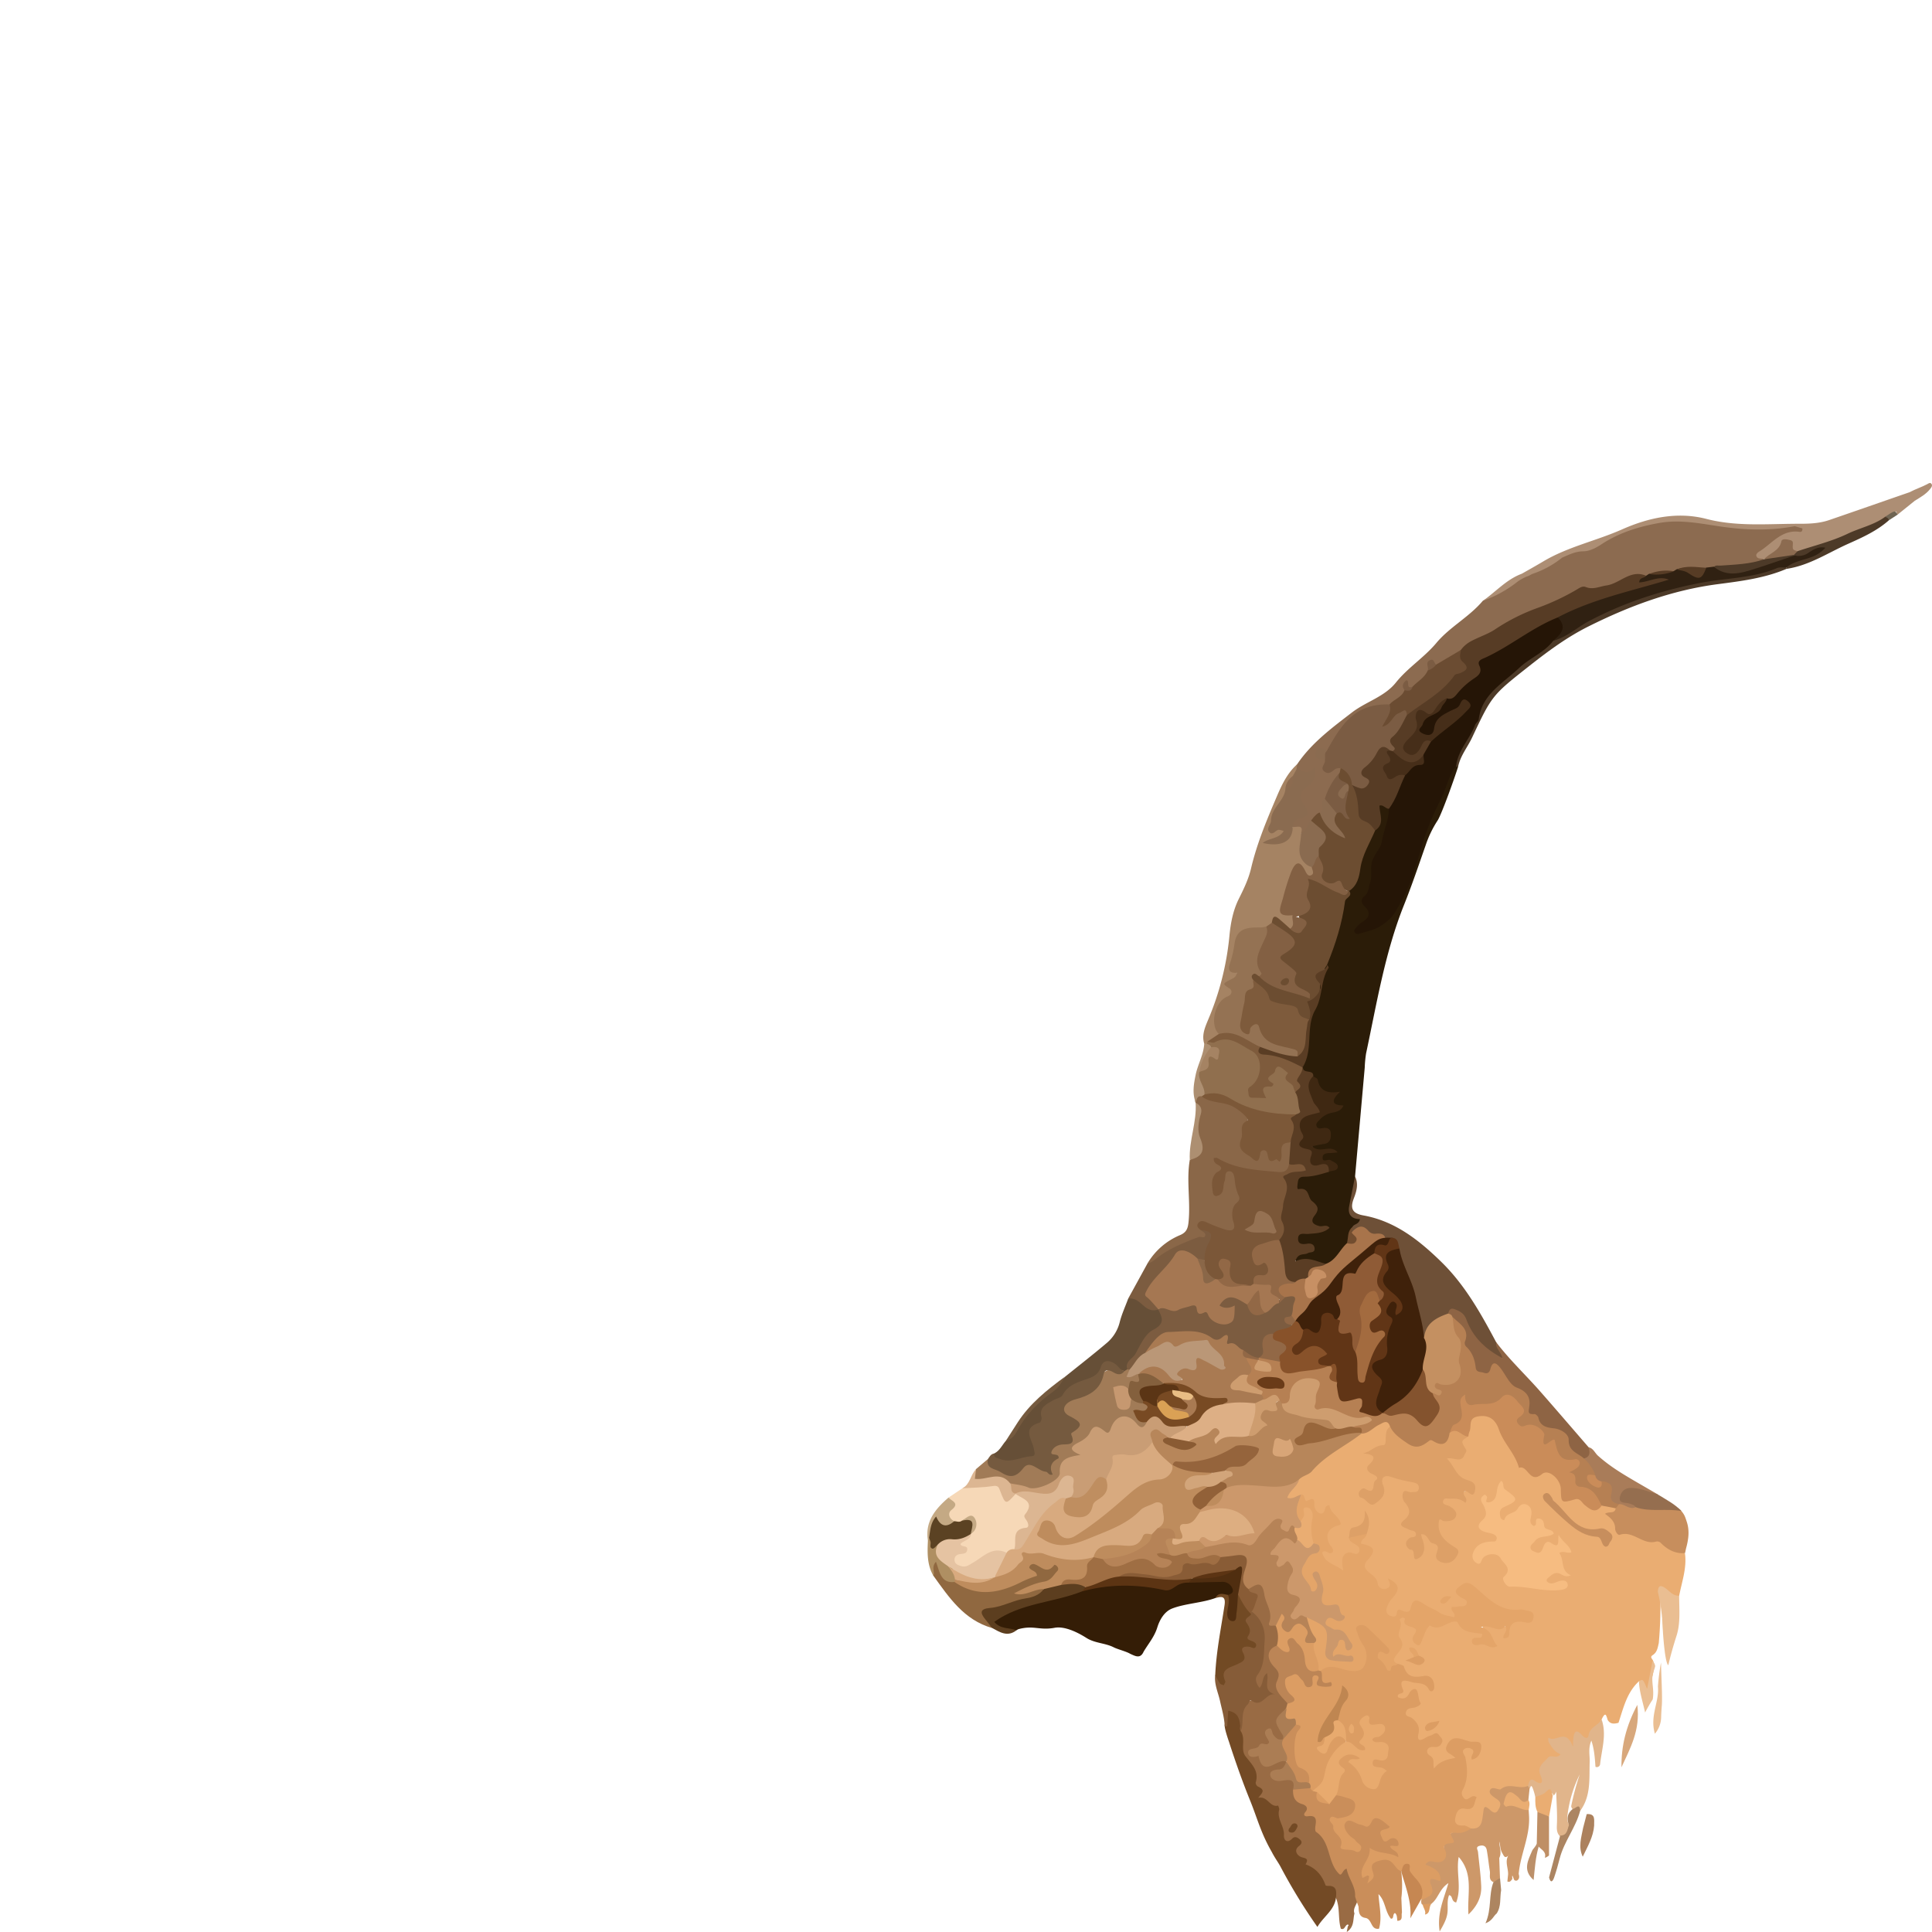 <!-- Copyright (c) 2022 Jan Stehno -->
<svg xmlns="http://www.w3.org/2000/svg" viewBox="0 0 1000 1000"><title>beceiteibex</title><g id="beceiteibex"><path d="M701.38,608.89l5-56.28a61.78,61.78,0,0,1,.7-7.35c5.53-25.88,9.77-52.21,19.63-76.84,4.11-10.27,7.62-20.68,11.26-31.07a55.37,55.37,0,0,1,6.18-12.74h0c2.32-3.77,9.48-24,10.63-28-3.25-2.36-10.69,16.67-11.4,18.17-5.91,12.42-9.92,25.5-13.8,38.64-2,6.68-5.41,12.9-8.36,19.08-2.59,5.41-10.16,6.49-16.41,8.1,4.12-3.94,6.39-7.94,3-13.21a1.24,1.24,0,0,1-.11-1.2c5.12-8.82,2.19-19.68,8.06-28.73,3.16-4.86,4.56-11.81,3.86-18.36-1.09-2.21-3-3.81-5.33-3.1-3.15.94-1.36,3.79-1.34,5.78,0,2.75-.25,5.27-2.25,7.33-3.39,6.44-7.28,12.69-8.09,20.14a20.35,20.35,0,0,1-4.84,11c-5.15,12.72-6.89,26.47-11.93,39.23-2.89,14.7-10.49,28.34-9.88,43.82.12,3-3.1,4.9-2.6,8-.17,4.09,3.77,4.59,5.88,6.69,2.42,3.44,3.81,7.63,8.7,9,2.8.77.42,5.08,4.2,6.18-4.21,1.78-7.81,2.34-10.06,5.38s-3.06,5.56,1.68,6.81c1.39.37,3,.57,2.94,2.49,0,1.38-1.13,2-2.27,2.62-1.88,1-6.08,0-5.07,3.62s4.73,2,7.38,1.73c.82-.42.5,1,.36.22,0-.21-.21-.07-.61,0-1.81.41-3.05,1.36-3,3.32.08,2.17,1.85,2.36,3.49,2.72,1.07.23,2.76.15,2.26,2-.19.71-1.36.77-2.14,1a52.83,52.83,0,0,1-11.51,2.39c-2.81.2-4.69,1.37-5.28,4.24s.49,4.2,3,5.91c3.9,2.71,7.66,6.09,5.32,12-1.71,4.36,1.39,5.72,5.15,6.42-2.79.87-5.51.71-8.14,1.13-2.21.35-4.87.43-5,3.51s1.87,4.35,4.7,4.64a2.72,2.72,0,0,1,1.88.81c-1.41,1.71-3.81,1.2-5.42,2.33-1,.74-2,1.59-1.75,3a2.32,2.32,0,0,0,2.84,1.81c4.69-.94,8.82,2,13.39,1.75,6.16-1.57,9-6.59,12.12-11.39,1.3-2.5.82-5.74,3.31-7.74,2.64-2.23,5.9-4.44,0-6.71-2.87-1.11-3-3.37-2.6-6C699.79,618.4,702.12,613.88,701.38,608.89Z" fill="#2b1c08"/><path d="M767.53,310.94c-7,8.38-17.1,13.51-24.07,21.85-6.32,7.55-14.77,12.79-20.94,20.49-5.89,7.38-15.43,9.87-22.72,15.47-10.39,8-20.94,15.76-28.39,26.8a3.22,3.22,0,0,0-.8,2.49c1.85,2.87,5.1,2.77,7.92,3.48-.34,1.73-1.49,2.57-2.63,3.46-4.35,3.42-5.5,7.37-2.85,12.12,1.81,3.24,2.14,5.09-2.09,6.11-2,.48-2.81,2.24-2.43,4.36,1.23,1.92,3.79,2.23,5.05,4.13,3.64-.15,4.14-3.56,5.91-5.64,1.34-1.87,2-4.4,4.67-5,2.84-1.83,1-5.38,2.82-7.56,2.1-4.61,4.86-8.84,7.24-13.29a3.81,3.81,0,0,0,.07-2.58,2.72,2.72,0,0,0-3.77-.63c-4.25,2.27-4.09-.71-4.22-3.41-.44-1.64-3.57-1.63-2.75-3.8.54-1.42,2.53-.3,3.73-.93,3.06-5.68,7.27-10.54,11.6-15.23,5.49-5.95,12.93-7.49,20.69-7.87,3.08-2.25,6.9-3.75,8.07-7.92-.44-4.66,3.39.78,3.91-1.62,3.56-2.16,6.81-4.64,8.53-8.61.26-2.06.28-4.4,3.52-2.89a49.37,49.37,0,0,0,13.46-7.58,60.93,60.93,0,0,1,15.79-9.3c6.36-2.6,11.66-7.48,18.33-9.93a191.69,191.69,0,0,0,26.46-11.76,4.87,4.87,0,0,1,3.57-.54c6.75,1.56,12.83-1.25,18.31-4.09a21,21,0,0,1,12.23-2.44,8.52,8.52,0,0,0,2.52-.7c3.84-1.52,7.88-1.5,11.91-1.6a9.6,9.6,0,0,0,2.58-.71c4.65-1.66,9.44-.79,14.18-.78a16.6,16.6,0,0,0,4.65-.62c6.6-.31,13.15-1.09,19.68-2,2.2-.32,4.65-.13,5.83-2.66-.14-.81-.94-2.12-.77-2.22,4.73-2.67,5.68-10.25,12.81-9.8a12.19,12.19,0,0,0,4.27-.62c1.87-.57,4.78-.5,4.53-3.18s-3.19-1.75-5.05-2.17c-14.36.54-28.74,1.92-42.95-1.5-18-4.32-35.24-1.26-51.3,7-8.34,4.28-17.44,5.82-25.81,9.61a90.24,90.24,0,0,1-15.8,8.77c-.78.34-1.55.69-2.36,1C782.39,300.6,775.61,306.83,767.53,310.94Z" fill="#8c6b50"/><path d="M526.12,843.85a3.58,3.58,0,0,1,1.3-.67c7.71-2,10.61.79,18.42-.63,5.28-1,12.07,2.43,16.48,5.23s9.81,2.62,14.22,4.91c2,1,6.56,2.14,8.47,3.33,2.55,1.12,5.19,2.78,6.92-1.1,2.43-4.11,5.56-7.66,7.07-12.52,1.23-4,3.67-8.26,7.69-9.83,6.77-2.62,15.64-2.92,22.44-5.45,2.18-2.41,4.79-.8,7.24-.77,2.29-.81,3.4-2.35,2.54-4.73-1-2.83-3.37-4-6.21-4.27-5.73-.5-11.46,0-17.18.25a3.65,3.65,0,0,0-1.84.09c-7.54,4.2-15.44,2.94-23.43,1.87a74,74,0,0,0-30,2.52c-4.39.3-8.46,1.76-12.52,3.33-6.35,2.43-12.6,4.91-19.7,4.89-5.77,0-9.29,5-13.4,8.22-2.08,1.64.26,3.53,1.81,4.2C519.49,844,522.75,844.8,526.12,843.85Z" fill="#341d06"/><path d="M691.47,982.37c2.2,5.07,1,10.65,2.54,15.91,2.16,1,2.1-2.15,3.77-2.15.06.15.23.34.21.5s-.31.3-.35.48c-.17.69-.29,1.4-.57,2.89,4.06-2.7,3.14-6.51,4-9.59-1.14-3,2.06-5.17,1.56-8,.65-5.16-2.12-9.42-3.74-14-.35-1-1-2.19-2.08-1.94-6,1.4-6.4-3.6-7.08-6.8-1.47-6.9-6.7-11.89-8.57-18.73A17.73,17.73,0,0,0,674,932a6,6,0,0,1-3-5.68c.59-8.29-6.69-5.43-11.46-7.05,2.61-2.72,7.36-2.61,6.49-7.11-1.56-2.26-3.73-1.49-5.59-.83-3.47,1.23-6.38,1.83-7.71-2.8-.38-1.3-2.24-.72-3.25-1.4,1.47-4,10.92-.77,7.5-9.06,2.62,1.59,4.25,5.19,7.6,2.18.46-.72.94-1.74.43-2.29-4.89-5.34-2.21-9.59,1.85-13.69a4.92,4.92,0,0,0,.49-2.56c-2.27-4.76-6.53-8.88-4-15.07.62-1.57-1.24-3.31-2.33-4.8-2.74-3.76-3.19-7.31,1.14-10.32,1.41-3.55,1.3-6.94-1.07-10.09-1.23-1.08-2.51-2.16-2.1-4.06,1.26-5.87-2.74-10.44-4-15.68-.93-3.79-4.5-3-9.6.47,2.52,4.2,2.47,8.14,2.27,12.64,7.25,9.61,6.15,20,2.54,30.43-.84,2.43-1.52,4.68-.58,7.13.58,1.49,1.48,2.39,3.33,1.72.66-.24,1.09-1.94,1.51-.94.48,1.17,2.49,2.87.15,4.21a15.9,15.9,0,0,1-3.88,1.86c-6.93,1.71-8.17,3-8.85,9.71a56.52,56.52,0,0,0-.74,6.73c.89,7.27,1.58,14.39,6.66,20.57,2.39,2.91,1.74,7.76,2.61,11.66.59,2.7.75,4.6,3.48,5.32,7.19,1.91,7.43,8.06,8.37,13.65,1,6.14,2.13,7.24,8.66,7-3.29,7.26,3.07,10.16,6.72,13.83C682.35,972.45,686.66,977.64,691.47,982.37Z" fill="#996b44"/><path d="M615.83,600.35c-1.84,10.76.5,21.61-.67,32.4-.34,3.14-1.09,5.14-4.36,6.54A35.41,35.41,0,0,0,593.9,654c1.45,1,2.83.38,4-.44a81,81,0,0,1,25.23-12.13c4-1.1,1.34-3.76.06-5.7-.55-2.18,1-1.15,1.67-.94,3,.86,5.68,2.53,8.76,3,4.62.75,6.49-.85,6.39-5.59-.07-3.34.89-6.31,1.87-9.49,1.76-5.7-.4-11.39-3.29-16.3-1.79-3-4.15-1.7-5.45,1.22-1.14,2.58-.64,5.73-3.24,8.65a7.46,7.46,0,0,1,1.09-8.11c1-1.27,2.4-2.34,2-4.27-.12-.63-2.45-2.64.89-1.05,9,4.23,18.68,4.86,28.42,5.11,3.77.1,5.59-2.13,6.39-5.51a32.73,32.73,0,0,0,0-10.36c-4-4.45-5.57-1.18-6.5,2.3-1.12,4.21-2.36,5.85-5.56,1.42-1.34-1.85-3.17-1.85-4.78-.34-1.31,1.23-2.17,3.2-4.46,1.52-2-1.49-4-3-3.57-5.91.41-2.62.13-5.34,1.09-7.87,2.12-5.61.66-8.78-5-11.2-6-2.6-12.45-3.9-18.8-5.46-2.67.31-2.93,2-2.35,4.12h0a7.81,7.81,0,0,1,1.25,7,24.29,24.29,0,0,0-.71,9.78C619.93,592.27,621.43,597.25,615.83,600.35Z" fill="#8a6748"/><path d="M669.27,926.35c-.08,3.56.75,6.33,4.81,7.48,1.26.36,3.65,1.68,1.56,4.09-1.35,1.55-.2,2.39,1.19,2.18,4.75-.73,4.53,2,4,5.21-.14,1-.18,2.5.36,2.87,7.81,5.28,5.73,15.86,12,21.81,1.4,1.34,1.68-2.32,3.85-2.75.78,5,4.71,9,4.35,14.38.45,1.52.7,2.29,1.79,5.23v0c.13,2.61.11,5.33,3.6,5.88s2.59,6.34,7,5.57c1.66-5.93.07-11.84-.28-17.9,3.68,3.59,3.24,8.76,6.42,12.7,1.77.2.71-2.29,2.09-2.92,1.25.93,1,2.58,1.27,4.06,3.19-.13,1.86-2.72,2.37-4.3l-.31-7.48a56.15,56.15,0,0,0-.07-13.71c-1.23-3.44-3.2-6.45-6.9-7.3-8.16-1.87-10.63.95-8.79,9.56-2-.64-3.66-1.13-2.53-4.06,2.48-6.49,5-7.78,12.69-5.52,1.57.46,3.19,1.68,4.6.32,1.68-1.61.22-2.95-1-4.12-.33-.31,1.61-1.42,1.65-1.86.49-5.77-1.68-4.94-7.75-5.33.33-2.51,5.58-4.16,1.47-7.43-3.41-2.72-6.74-4.27-10.34-.63-2,2-3.83.48-5.7.07-2.59-.57-5.42-2-7.38.79s.75,5,1.83,7.23c1,2,3.49,2.86,4.47,5-5.1.76-6.44-.85-10.26-12.48a22.46,22.46,0,0,0,6.9-2.11c2.74-1.18,4.48-2.88,4.61-5.9.15-3.36-2.44-4.49-4.91-5.59a10.23,10.23,0,0,0-6-.88c-2,.44-2.87,2.36-4.46,3.32-3.28.38-4.49-1.7-5.27-4.32a4.82,4.82,0,0,0-1.84-1.66,13.78,13.78,0,0,0-2.3-1.08C674.93,924.18,671.8,923.57,669.27,926.35Z" fill="#ca8e5a"/><path d="M791.09,931.65l.61-5.86c-.11-.9-.26-1.76-1.32-2.06-5.28-1.33-10.5-.12-15.75.34-1.89.16-3.87.23-4.67,2.22-.72,1.79.74,3,1.78,4.25s3.11,2.21,2.27,4c-1.06,2.18-2.83.1-4.29,0-2.9-.22-3.37,1.71-3.64,3.86-.41,3.18-1.29,6-4.87,7-1.36.48-2.69,1.07-4.09,1.42-7.92,1.16-9.69,5.09-10.06,12.24-.13,2.62-1.75,3-3.68,3.14-2.18.18-5.06-.73-5.89,2-.9,3,2.51,3.22,4,4.67a7.64,7.64,0,0,1,1.9,1.94c-2.53.63-4.78,2.06-4.11,4.82.86,3.59-1.5,5.21-3.4,7.26a3.37,3.37,0,0,0,0,2.66c1.83,1.52,3.5.48,5.18-.32,3.42-2.67,4-7.56,8.63-10.52-2.38,8.27-6,15.67-4.51,25,2.11-3.66,3.58-6.32,4-9.51s-.38-6.19.85-9.27c2.12.28.94,3.19,3.66,3.81,3-7.53-.13-15.53,1.33-23.57,7.93,8.91,4.28,19.37,5.05,29.75,4.42-4.25,6.86-9,6.6-14.64-.26-5.92-1.06-11.81-1.66-17.71-.12-1.19-1.45-2.58.87-3.18,2.08-.54,3.33.36,3.67,2.19.66,3.61,1,7.29,1.59,10.92.33,2-.86,4.47,1.84,5.69,1.75.19,2.64-.92,3.41-2.22q-.2-5.13-.38-10.26c1.5-3-.14-6,.09-8.45.44,1.61.3,4,1.53,6,.67,1.07,1.15,3,3.05,1.22.12-.11,0-.35.25-.42-2.23,3.29-.24,6.73-.34,10.09l-.38,3.68c1.21.52,1.85-.18,2.37-1.12.55.94-.52-4.42.92-.23a1.22,1.22,0,0,0,1.9.75c1.11-.81,1.06-2,.67-3.27.86-10,5.79-19.26,5.38-29.49-.05-1.2-.14-2.4-.21-3.6-2.26-2.44-5.5-2.63-8.4-3.61-1-.33-2.32-.48-1.92-1.82.5-1.7,1.89-1.24,3-.56,1.89,1.14,3.39,3.2,6,2.58A1.42,1.42,0,0,0,791.09,931.65Z" fill="#cd9869"/><path d="M673.43,431.35c1.5-4.94-2.26-3.05-4.36-3.32-2.1,4.18-4.9,7.37-9.71,7.16,2.11-.95,5.86-1.22,5.6-4.66s-4-1.36-6.48-2c1.74-4.75,1.64-9.81,6-13.22,1.8-1.41,1.75-4,2.26-6.23.22-2.71,1.73-4.76,3.49-6.67.85-1.29,1.72-2.57.82-4.18l.36-2.64c-5.85,5.2-8.73,12.43-11.61,19.18-4.8,11.26-9.44,22.7-12.26,34.7-1.33,5.63-3.77,10.63-6.35,15.8-2.94,5.9-4.26,12.55-4.87,19.46a146.58,146.58,0,0,1-11,43.11c-1.59,3.86-3.42,7.92-2,12.38a1.5,1.5,0,0,0,1.46.58,7,7,0,0,0,1.48-.84c1.63-1.75,5.13-1.85,4.78-5.35-1.14-6.78-1.87-13.31,5.33-17.76,3-1.88,2.72-3.38-.78-7.12,4.29-2.27,6.43-4.3,3.16-10-2.37-4.14,1.16-10.37,3.56-15.05,1.57-3.05,5.69-2.79,9-3.11a19.87,19.87,0,0,0,4.27-.59,7.62,7.62,0,0,0,3.53-2.45c1-1.41,2.17-1.49,3.5-.38,1.66,1.38,3.12,3.07,5.4,3.52,4.32,0,2.49-3.41,2.92-5.46s-.65-3.58-2.92-3.82c-4-.42-3.4-2-2.59-5.36,1.15-4.78,1.7-9.67,3.93-14.15,1.3-2.59,2.68-4.4,5.27-1.06,1.12,1.45,2.59,3.27,4.61,2.06,2.25-1.34,1.65-3.47.39-5.38-3.49-3.46-7-6.84-4.72-12.56C675.45,434.31,674,432.85,673.43,431.35Z" fill="#a58363"/><path d="M701.38,608.89c-1,5.18-2.09,10.34-3.06,15.53-.8,4.25,1.25,6.54,5.57,6.57-.46,2.91-3.27,2.44-3.92,4.22a2.28,2.28,0,0,0-.77,2.34c6.89-.09,13.59.3,17.58,7.21,2,.7,5.85-3.39,6,2.24,2.76,10.23,7.66,19.74,9.92,30.17.8,3.74,2.72,7.13,1.88,11.22-.34,1.64-.12,3.79,2.26,4.44,3.38-5.16,7.19-9.84,13.34-11.92,3.6-2.67,5.7-.85,7,2.51,2.63,6.92,7.88,11.8,12.88,16.9a6.2,6.2,0,0,0,2,1.42c1.83.78,4,2.61,5.63,1s-.75-3.18-1.53-4.68c-.57-1.08-1.17-2.15-1.7-3.25-7.92-14.88-16.14-29.62-28.32-41.54-11.48-11.24-24-21.22-40.45-24.17-5.93-1.07-6.91-3.81-4.91-8.94C702.18,616.53,703.22,612.74,701.38,608.89Z" fill="#6e5037"/><path d="M691.47,982.37c.29-3.24.61-6.48-4.26-6.23-.38,0-1.05-.13-1.13-.36-1.81-5.16-5.05-8.94-10.34-10.79,2.22-3.58-.78-3-2.72-4-1.74-.92-3.44-3.32-.66-5.51,1.31-1,2-2.09.35-3.47-1.23-1-2.5-1.68-3.81-.39-2.9,2.87-4.49.64-4.35-1.71.28-4.68-3.73-8.41-2.46-13.17.17-.64-.31-1.45-.49-2.18-4.42,1.15-5.35-5.11-10.35-4,1.94-2.48,4.08-4-.27-5.9a2.38,2.38,0,0,1-1-2.11c1.78-6-2.13-9.38-5.33-13.53-2.75-3.57.34-9-2.46-13-.82-1.65.16-3.19.28-4.79.26-3.24-2.59-7.06-5.42-6.8-4,.36-2.11,3.63-2.52,5.74a13.08,13.08,0,0,0-.67,3c.08,1.13.49,3.28,2.32,8.56,3.16,9.79,6.92,20.49,10.79,30,3.94,9.71,5.54,16.82,11.33,26.89,1.47,2.91,3.47,5.61,4.51,7.6a285.93,285.93,0,0,0,19.08,31.16C685,992,690.67,988.77,691.47,982.37Z" fill="#734a25"/><path d="M520.61,745.79c-2,2.27-3.2,5.22-6.15,6.57-1.74,2-.29,3,1.3,3.59,6.58,2.56,12.93.89,19.12-1.49,2.1-.81,1.92-2.88,1.5-4.8-1.06-4.79-3.45-9.83,3-13,1.22-.6,1.1-2.55,1.2-4s.33-3.19,1.63-3.83c6.29-3.13,10.43-9.24,16.84-12.09,4.67-2.08,9.76-3.17,12.29-8.48,1.09-2.3,3.43-1.79,5.35-.48,1.67,1.13,3,2.83,5.36,2.73a3.14,3.14,0,0,0,2.22-1.38c4.6-7.64,8.66-15.65,15.92-21.34,3.84-3,3.66-5.16-.4-10.25a24.16,24.16,0,0,1-9.25-4.46c-2-1.41-4.1-2.9-6.61-.87-1.47,4-3.28,7.89-4.33,12A20.57,20.57,0,0,1,573,695c-7.14,6.06-14.54,11.81-21.83,17.68-5.87,7.13-14.06,11.81-20,19C527.41,736.23,525.66,742.24,520.61,745.79Z" fill="#664f37"/><path d="M498.14,770.34,491,775.12c.44,2.24,1.41,4.2,0,6.77s-.6,5.48,2.86,6.64a6.32,6.32,0,0,0,4.26-.41c1.61-.51,3.42-2.49,4.82-.81s0,3.72-.89,5.48c-.35.45-.67.9-1,1.34-1.43,2.51-7.29,3-3.64,7.89.28.37-.71.82-1.22,1.1-2.7,1.44-4.41,3.58-2.41,6.41,2.16,3.05,5.52,3.52,8.77,1.8a76.12,76.12,0,0,0,7.86-4.73c3.36-2.35,6.71-2.52,10.4-2.08a11.27,11.27,0,0,0,4.81-2.31c1.73-3.89,2.16-8,6.35-11.2,2.9-2.22,2.33-8.34,1.51-12.41a7.23,7.23,0,0,0-7.47-6.05c-3,1.57-5.89,3.39-7.21-1.85a3.71,3.71,0,0,0-4.17-2.83C509,768.24,503.23,767,498.14,770.34Z" fill="#f6d8b7"/><path d="M583.52,708.74l-1.48.92c-7.79-2.85-12.58.4-15.92,7.38-1.37,2.87-4.27,4.15-7.41,5-3.46,1-8,1.33-8.52,5.92-.52,4.36,2.59,7.06,6.37,8.93-1.08,2.4-3.35,3.8-3.44,6.56s-2.93,2.28-4.65,3.2c-2.78,1.48-7.35,2.11-4,7.27,1.34,2-1.46,3.47-2.08,5.32-.69,2.06-2.54.18-3.59-.27-4.86-2.11-9.36-3.44-12.88,2.26-1,1.63-2.83,1.43-4.47.69-3.75-1.69-7.73-3-10.2-6.65l-6.09,5.16c-2.23,6.71-2.23,6.75,4.63,6.22,4.24-.32,8.56-1.37,12.25,1.83,3.6,1.57,7.52,2.11,11.25,3.36,5.15,1.72,14.9-4.35,16.75-10,.38-1.16.1-3.13,1-3.44,14.17-4,7.76-12.37,14.35-16.27,1.87-1.11,3.22-1.51,5-.48,2.71,1.55,4.23.86,5.86-2,3.37-5.85,5.8-6,11.39-1.62,2.93,2.29,5.22,2.34,6.13-1.91-.86-1.9-3.73-1.72-4.26-4.12,1.66-1.22,4.85-.2,5.25-3.09.31-2.19-1.5-3.1-3.26-3.82-2-.53-3.86-1.52-6-1.27-1.82.73-1.75,4.31-4.49,3.35-2.31-.8-2.11-3.45-2.33-5.32-.65-5.27,3.73-1.61,5.46-2.79,1.16-.77,2-2,3.49-2.33,3.53-.69,3.5-2.78,2.1-5.38-1.08-1.89-4.76,1.1-4.89-2.6A1,1,0,0,0,583.52,708.74Z" fill="#a17b57"/><path d="M511.29,755.29c-.91,5.18,3.76,4.83,6.43,6.55,4.61,3,7.91,3.28,11.9-1.89,3.63-4.72,7.69,1.65,11.81,1.83,1,.05,1.33,2.15,3.45,1.43-2.11-4-.49-6.77,3.08-8.43.32-3.26-4.8-.65-3.62-3.59.89-2.21,3.33-3.49,6-3.55,3.06-.07,6.31,0,4.28-4.73-.16-.35-.22-1.07,0-1.17,6.36-3.92,5.4-5.54-1.15-8.85-4.86-2.46-2.85-7,3.14-8.59,7-1.83,13-4.82,14.62-12.95.6-3.05,3.16-2.17,4.9-1.13,2.27,1.36,4.14,1.76,5.92-.56-2.28-.35-3.16-2.53-4.83-3.69-3.2-2.21-6.31-2.09-7.47,1.66-1.44,4.63-5.23,5.47-8.76,6.7-4.38,1.52-8.45,3.09-10.83,7.48-1,1.92-3.48,2-5.23,3.07-3.32,2-7.31,3.57-5.83,8.82.21.77-.41,2.5-1,2.66-9.47,2.69-3.82,8.68-3,13.54.27,1.61,1.28,3.75-1.21,3.85-5.44.21-10.54,3.71-16.27,1.45-1.6-.64-3.29-.56-3.17-2.84C512.77,752.66,512.14,754.1,511.29,755.29Z" fill="#755a3f"/><path d="M774.46,694.78c-.61,3,2.34,4.61,3.17,8.15-9.12-4.78-15.38-11.09-18.63-19.94-1.18-3.22-3.35-4.31-6.07-5.34-2.31-.88-2.87.6-3.4,2.26a8.51,8.51,0,0,0,2.09,2.74c2.76,3.91,5.48,7.34,5.88,12.85.36,4.9,3.8,9.75,6.15,14.46a4.68,4.68,0,0,0,7.51.95c3-3.34,4.25-1.18,6.18.76,3.5,3.52,5.2,8.83,10.68,10.43,1.09.32,1.71,1.88,1.7,3.12-.11,9.78,6.87,13.09,14.48,15.76,3.1,1.09,5.76,2.62,6.31,6,.89,5.61,5.14,7.3,9.71,8.78,3.68-1.36,4.85-3.46,2-6.72-8.57-9.89-17.08-19.83-25.73-29.65C789.18,711.18,781.15,703.57,774.46,694.78Z" fill="#8e6444"/><path d="M635.2,893.33c.17-2.59.35-5.17.52-7.83,6.58,1.15,5.84,6.26,6.51,10.54,1.87-4.44-.5-10,3.59-13.85.69-.65,1-2.62,1.89-2,5.52,4.07,7.22-3.79,12.07-3.25-6.42-1.94-2.76-7-4-10.92-2.8,2.05-1.64,5.39-3.85,7.6-1.72-2.16-2.54-4.69-1.12-6.58,4-5.31,3.24-11.63,3.75-17.43s-1.42-11.63-6.7-15.49a4.41,4.41,0,0,0-1.59.72c-5.39,4.32.24,9.53-1.09,14.2-.1.35.79.86,1.29,1.22-6.36.33-2.58,8-7.12,9.77-3.45,1.38-6.43,3.29-7.5,7.47-.57,2.23-1.69-1.4-2.87-.42-.58,4.66,1.55,9,2.49,13.3s2.19,8.43,2.43,12.83A.8.8,0,0,0,635.2,893.33Z" fill="#865c38"/><path d="M929,272.35l3.9,1.16c.14,1.39-.49,1.93-1.37,1.79-9.5-1.43-14.46,6.36-21.27,10.37-.6.35-1.35,1.35-1.23,1.87.5,2.15,2.7,1.26,4.06,1.95l.86,0a15.14,15.14,0,0,0,9.9-8.84c.29,4.39,2.94,5.57,6.45,5.74,9.51-1.72,18.38-5.58,27.21-9.17,6.19-2.52,12.88-4.23,18.43-8.27,1.23-1.42,3.52-1.55,4.45-3.12,1.67-2.83,1,1,1.82.52l8.9-7.17c1.46-3,.81-4.7-2.89-4.35-13.77,4.77-27.52,9.58-41.3,14.31-5.74,2-11.72,2-17.69,1.95-.37.22-.52.48-.47.77S928.89,272.33,929,272.35Z" fill="#ad8e74"/><path d="M483.15,815.64c8.08,11.23,15.83,22.83,30.29,27,1.44-3.29-4.57-5.16-2.1-7.82,1.87-2,5.77-1.44,8.51-2.93,5.06-2.75,11.33-1.68,16.22-5.09,1.75-1.22,4.43-1.49,4.11-4.53-4-2.23-7,1.4-10.79,1.78,4.71-1.47,8.84-3.66,13.43-4.65,2.92-.63,4.39-3.09,5.57-5.44,1.45-2.87-.95-6.1-3.74-4.82-3.16,1.45-5.32.18-8.06-.46s-6.25-.08-4.09,4.11c1.45,2.79-.59,2.63-1.8,3.32-12.06,6.79-24.32,8.95-36.94,1.4-3-1-5.53-2.32-6.3-5.83-.39-1.77-1.54-4-3.52-3.5-2.53.64-1.69,3.21-1.4,5.15C482.66,814.08,483,814.84,483.15,815.64Z" fill="#906840"/><path d="M629,867.09a42.79,42.79,0,0,0,2.41,4.23c.38.54,1.33.68,2,1,.28-.71,1-1.63.78-2.11-2.89-6.3,2.43-7,6-8.72,2.68-1.3,5.38-2,3.16-6.16-1.53-2.89,1.22-3.29,3.42-2.93,1.14.18,2.56,1.37,3.22-.06.77-1.67-.79-2.49-2.19-3-1.15-.44-2.79-.93-1.81-2.43,1.82-2.79.79-4.7-.87-7.13-1.43-2.12,1.75-2.78,2.45-4.34-1.93-3.71-2.08-9.57-7.29-10.89-2.29,3-.31,7.84-2.56,11.3-1.8-3.41,1.57-7.68-2.09-10.31-2.42-.44-5-1.53-6.51,1.62,3.35-1,5.41-1,4.7,3.71C632,842.89,629.52,854.86,629,867.09Z" fill="#724a24"/><path d="M754.78,396.57c1.19-5.49,4.84-9.85,7.17-14.81,10.28-21.81,10.38-21.89,29.64-37.08,9.67-7.63,19.63-15,30.78-20.53,21.19-10.58,43.14-18.7,66.77-21.79,12.15-1.59,24.33-3.09,35.75-8-.16-.27-.32-.54-.47-.81-1.84-1.46-3.89-1.32-5.88-.55-12.07,4.67-25,4.8-37.55,7-25.13,4.46-48.52,13-70.1,26.53a61.26,61.26,0,0,1-7.5,4.32c-11.94,9.31-24.94,17.38-34.66,29.32-1.31,1.6-2.75,3.09-3.18,5.16-1.67,8.19-6.69,14.81-10.37,22.05-1.4,2.75-3.23,5.31-2.06,8.63A1.25,1.25,0,0,0,754.78,396.57Z" fill="#4d3a28"/><path d="M583.93,672.18c3.71-.62,6.1,2.07,8.4,4s4.44,2.51,7.16,1.63c.15-.25.29-.5.43-.75a3.74,3.74,0,0,0-.6-1.72c-4.72-6.83-4.69-7.69.87-13.64,2.91-3.11,6.35-5.66,8-9.94,1-2.66,3.83-2.76,6.41-2,2,.61,3.61,1.93,5.52,2.71a4.15,4.15,0,0,0,3.62-.18c2-3.28,2.66-7.13,4.65-10.44,1.28-2.12,0-4-1.8-5.14-1.58-1-3.41-3.35-5.21-.13,1,.95,2.95,1.47,2.39,3.12-.49,1.46-2.27.17-3.27.55-7.46,2.84-14.91,5.74-21.33,10.63-1.63,1.24-3.11,2.72-5.25,3.1Z" fill="#7c5c40"/><path d="M929,272.35c.08-.41.15-.82.23-1.24-15.36.09-30.71,1.43-45.94-2.51S853.17,268,839.61,274s-28.09,9-40.82,16.59c-3.68,2.2-7.44,4.28-11.16,6.41a3.5,3.5,0,0,0,3.92.91l1.39-.77a151.46,151.46,0,0,1,15.64-8.51c3.48-1.49,6.69-3.2,10.82-3.27,3.21,0,6.48-1.63,9.54-3.65,9-5.92,19.06-9.09,29.77-11s21,.2,31.42,1.75C903.05,274.39,916,274.84,929,272.35Z" fill="#ad8e74"/><path d="M540.16,822.54c-2.1,3.17-6.22,4.34-8.92,4.72-6.56.9-12.26,4.47-18.72,5-5.41.46-5.34,2.47-2.45,6,1.16,1.41,2.24,2.89,3.37,4.33,4,2.18,8,4.9,12.68,1.24-3.68-1.42-8.29-.47-11.49-4.35,13.78-9.89,30.67-9.9,45.48-15.8,1.18-.51,2.43-1,1.57-2.7-3.51-4-8-2.57-12.29-2.12C546.07,819.47,542.4,819.24,540.16,822.54Z" fill="#5c3e1f"/><path d="M822.19,749.09c.81,2.61,1,5-2.43,5.85.32,3.87,3.91,6.13,4.83,9.71a7.5,7.5,0,0,0,4.1,3.55c2.95.64,3.71,2.74,3.71,5.41,0,3.53,1.89,5.59,5.23,6.48,3,.39,5.94,3.15,9.06.33.52-3-2.1-3-3.77-3.83-1-.52-2.64-.56-2.2-2.3a3.19,3.19,0,0,1,2.72-2.19c2.27-.44,4.41.34,6.6.85,7.57,1.79,6.89,1.73,8,.54-14.66-8.6-22.75-12.72-30.92-20C825.46,752,824.7,749.59,822.19,749.09Z" fill="#a97c59"/><path d="M975.61,267.6c-5.82,4.23-13,5.64-19.36,8.71-8.17,3.92-17.21,6.07-25.87,9-.84.31-1.65.64-2,1.59a2,2,0,0,0,.8,1.46c4.84,2,8-2,11.87-3.09-3.46,1.7-6.93,3.55-11,4.28-2.35.43-4.8,1.42-5.5,4.29.1.19.19.38.29.58,11.62-1.73,21.3-8.26,31.71-12.92,7.42-3.31,14.95-6.71,21.16-12.22C978.23,267.19,977.46,266.7,975.61,267.6Z" fill="#4d3a28"/><path d="M522.82,767.74c-5.3-6.8-12-1.46-18.23-2.3.18-1.47.39-3.23.61-5-2.92,2.9-3,7.78-7.06,9.89,5.31-.34,10.67-.35,15.9-1.18,2.84-.44,3,1,3.71,2.74,2.7,7,2.84,7,7.92,1.38,0-.26-.06-.53-.08-.8C525.08,770.66,524.48,768.89,522.82,767.74Z" fill="#dcb692"/><path d="M615.83,600.35c6.59-1.64,8.09-4.9,5.31-11.5-1.41-3.35-.91-8.07.36-12.06.91-2.87-.17-4.74-2.65-6.07C619.56,580.77,615.34,590.32,615.83,600.35Z" fill="#ad8f71"/><path d="M493.93,787.38c-2.78-1.34-3.47-4.24-1.55-5.74,4.73-3.7.13-4.62-1.4-6.52-6.84,5.9-12.32,12.44-10.69,22.35a3,3,0,0,0,1.38-1.05c1.46-2.49,1.31-5.46,2.62-8.41C487.63,790.4,491.23,793.37,493.93,787.38Z" fill="#c4a984"/><path d="M480.91,796c-.21.5-.41,1-.62,1.48-.3,6.25-.48,12.48,2.86,18.17.84-2.1-1.24-4.46,1.29-7.29,1.93,4.88,2.33,11.31,9.61,10.45a2.79,2.79,0,0,0,1-1.43c.39-3.37-1.62-5.59-3.77-7.73-3.77-2.43-5.29-6.14-6-10.34-2.05-.47-2.43.52-2,2.16C481.66,800.07,484.14,796.78,480.91,796Z" fill="#af8f62"/><path d="M520.61,745.79c2.87-.65,4.72-3,5.86-5.12,4.51-8.47,11-15,18.73-20.46,2.63-1.86,4.4-4.71,5.94-7.58-9.14,6.74-18,13.75-24.3,23.46Z" fill="#755a3f"/><path d="M776.4,972,773,974.23c-2.59,6.57-.79,13.77-4.12,21.27,3.59-1.32,4.12-3.81,5.78-5.07,2.48-3.71,1.6-8.07,2.33-12.11C776.79,976.22,776.59,974.12,776.4,972Z" fill="#ad8560"/><path d="M624.77,540.32l-1.47-.14c-.28,5.66-3.26,10.59-4.4,16-1,4.86-1.89,9.67,0,14.51.58-1.52.54-3.64,3.13-3.23a2.4,2.4,0,0,0,2.22-1.26c1.24-4.21-2.54-7.67-1.75-11.82.69-4.6,4-8.1,5.21-12.5C627.22,540.44,626.4,539.64,624.77,540.32Z" fill="#ad8f71"/><path d="M791.55,297.89l-3.92-.91c-7.9,2.95-13.4,9.32-20.1,14a62.76,62.76,0,0,0,18.13-10.05A26.19,26.19,0,0,1,791.55,297.89Z" fill="#ad8e74"/><path d="M988.21,254.85c2.44.48,3,2.21,2.89,4.35,2.76-1.75,5.67-3.31,7.78-5.9.8-1,1.71-2.1.62-3.1-.54-.49-1.3,0-2,.42C994.63,252.15,991.75,253,988.21,254.85Z" fill="#ad8e74"/><path d="M975.61,267.6a2.37,2.37,0,0,1,2.15,1.66l4.44-2.89C980.84,264.09,980.84,264.09,975.61,267.6Z" fill="#6f6452"/><path d="M736.38,985.64c.14,1.83,1.87,3.32,1.19,5.34,3.25-.65,1.64-4.26,3.52-5.74Z" fill="#dc9d63"/><path d="M761.46,946.41c5.59.57,5.66-4.06,6.14-7.3s.19-5.46,3.75-2.21c1.5,1.37,2.88,2,4,.11,1.07-1.69,2.12-3.77-.14-5.45-1.78-1.34-4.72-2.79-4.07-4.77.91-2.74,4.74,0,5.62-.69,4.51-3.62,9.59.3,14-1.68.94-.32,1.44-2,2.51-1.41,6.43,3.68,5.76-1,5.51-4.71s1.35-5.88,4.55-7.16c6-2.37,6-2.34,1.88-7.12a3.11,3.11,0,0,1-.93-1.77c2.83-2.25,9.25,2.78,9.89,2.07,3.23-3.54,6.36-2,8.38-4.67A58.77,58.77,0,0,0,829,890c1.88-4.2,2.42-1.79,2.42-1.79s0-.38.73,2.09c1.41,2.23,3.45,2,5.58,1.42,2.55-7.63,4.28-15.65,10.56-21.47,2.71-.68,1.28,5,4.22,4,2.6-.9,2.19-4.19,2.69-6.33a23,23,0,0,0,.89-6.65,5.68,5.68,0,0,0-.46-1.67c-.33-1-1.89-1.84-.16-2.94,2.27-1.45,2.57-3.89,3.11-6.21a220.37,220.37,0,0,0,.81-25,9.68,9.68,0,0,0-.87-3.41c3.74.66,5.58,6.41,10.61,4,1.37-7.3,4.06-14.42,3-22-3.82-3-8.54-4.76-12.8-6.55-5.22-2.2-11.23-2.79-16.81-4.77-5.28-1.88-7.88-5.1-6-10.48a2,2,0,0,0-.62-2.21,9.32,9.32,0,0,0-6.24-1.47c-3.5,1.52-6.66,1.52-9.49-1.58-1.58-1.73-3.67-2.78-6.1-1.53-3.4,1.76-4.26.09-4.7-3-1.38-9.54-3.5-11.13-13.38-10.42-4.37.31-6.57-2.91-8.8-5.66-4.13-5.11-6.83-11.11-9.88-16.87-1.89-3.57-3.41-7.5-8.57-7.76-6.79-.35-7.34,0-10.46,10.4-1.93,2.78-6.13,4.61-2.65,9.36,1.42,1.94-1.55,1.92-3,2.12-5,.68-5.07,1.13-2.45,5.57,2.7,4.59,6.71,7.62,11.51,10.31-4.25,2.73-7.39,6-12.87,5.31-3.09-.37-4.05,2.38-1.52,5,1.33,1.39,4.36,1.83,3.6,4.38-.68,2.27-3.17,1.23-4.93,1.32-2.19.13-2.53,1.46-2.68,3.34-.43,5.45,2.74,8.74,6.61,11.78,1.27,1,3.82,1.65,2.33,4.19a4.24,4.24,0,0,1-4.13,2.27c-2.49-.25-2.7-2-2.49-4.08.55-5.58-4.73-6.75-7.76-9.32-1.8-1.53-3.33.53-3,2.84s.73,4.86-.57,7.19c-3.95-3.63-4-3.69-1.25-7.52,2.11-2.88.16-4.21-1.95-5.19-2.65-1.24-3.45-2.51-1.48-5.1s.95-5.5-.5-8.11c-1.37-2.46-1-3.83,2.1-4,2.2-.14,4.21-.82,4.23-3.52,0-2.46-1.71-3.51-3.83-4.2a56.17,56.17,0,0,0-8.91-2.46c-7.4-1.14-8.16-.71-8.2,6.79,0,2.5-.71,4.63-3,5.66s-3.86-.48-5.53-2.59c2.57-1.1,6.07-.2,6.79-4.45.51-3.06,1.32-5.38-1.58-7.58-1.71-1.3-.55-3,.16-4.46,1.07-2.22.64-4-3.23-5.77,10.76.77,10.7-6.4,12-12.53-.59-4.51-3.49-3.86-6.36-2.63-3.22,1.37-5.87,3.78-9.11,5.15-4.66,3-9.26,6.12-14.42,8.27-1,.4-2.33.66-2.67,1.44-3.16,7.31-10.88,9.59-16.07,14.65-1.38,1.78-2.74,3.59-4.15,5.35-1,1.24-2.51,2.44-1.61,4.31,1.07,2.24,3.06,1.53,4.87,1.2A7.41,7.41,0,0,1,673,776c2.9,2,6.57,3,8,6.9a2.56,2.56,0,0,0,4.18,1c2.68-2.57,3.24.11,4.51,1.41,1.76,1.8.86,2.7-.89,3.7-2.73,1.55-3,4.38-2.9,7.05s1.94,5.12-2,6.81c-1.39.61-.15,3,.75,4.42,1.9,2.94,5.13,4.06,8,5.56,2.45,1.27,4,.65,3.79-2.45-.23-2.87.63-4.51,3.92-5,5.44-.86,5.74-2.09,2.33-6.56-.86-1.12-2.31-1.81-2.56-3.38-.1-2.46,1.55-3.6,3.46-4.52,2.17-1,3.37-2.81,3.86-5.53a21.43,21.43,0,0,1-1.82,8c-1.82,3.23-4.53,6.42,1.65,8.34,2.79.87,1.36,2.87,0,4.3-3.24,3.3-2.16,6.37.68,9.12a33.31,33.31,0,0,1,4.15,5.33c3.13,4.57,6,4.17,9-1.35,1.07,3.09-.13,5.3-1.82,7.43-1.41,1.8-2.68,3.72-2.77,6.09-.14,3.28,3.14,6.46,5.37,4.8,3.24-2.4,8.24-.94,10.42-5.43,1.11-2.29,3.22-.66,4.89,0,4.19,1.72,7.75,4.76,12.31,5.75,2.44.53,4.73,1,4.61-2.64-.07-2.11,1.5-2.14,2.88-2.5,4.25-1.12,4.24-3.31,1.54-6.15-1.09-1.15-3.06-2.21-1.46-4,1.79-2,3.69-1,5.34.59,4.64,4.47,10.57,7.07,15.76,10.74,1.88,1.33,3.8,1.3,5.89,1.09,2.59-.24,5.27-.64,7.58,2-3,2-6.52.15-9,2.34-1.26,1.09-1.12,4.27-5,2.07-1.86-1.05-7.44-3.47-9.64-.3-2.56,3.67,4.68,5.2,3.53,9.41-1.52.23-3.22-.93-5.6-.64,3-2.43,3.68-4.83-.36-5.79-3.69-.88-7.11-1.8-9.75-4.77-1.21-1.37-3.13-.94-4.73-.71-3.55.53-6.83,1.83-10.67,1.74-4.08-.09-3.51,5.52-6.13,7.84.49-3.33-4.09-10.59-7.41-11.59a2.49,2.49,0,0,0-3.48,2.41c-.15,2.67-1,5.44-.52,7.95.76,3.65.71,6.69-1.61,9.83-1.54,2.1-1,4.33,1.58,5.66,4.24,5.74,10.38,7.73,17.23,8.61-2.75-1-5.63-.93-8.2-1.66-5.09-1.47-7.42.1-8.09,5.15-.22,1.64-2.58,3.17-.38,4.88,1.86,1.44,3.86,1,5.73-.25.8-.55,1.36-1.58,2.54-1.43,1.73,2.56.88,3.81-1.71,5.24-4.43,2.45-4.55,4.12-.79,7.26a8.82,8.82,0,0,1,3.6,7.4c0,4.26,2.21,4.81,5.68,3.35,1.79-.75,3.63-2,5.46-.42a1.83,1.83,0,0,1-1.53,2c-2.34.6-4.71,1.55-4.36,4.31.38,3,2,5.75,3.62,8.29.69,1.07,2.31.22,3.37-.45a21.08,21.08,0,0,1,5.59-2.6c3-.85,3.17-2.28,1.65-5-2.2-3.87-.82-5.86,3.46-5.37a37.64,37.64,0,0,1,7.83,1.78,1.69,1.69,0,0,1,.64,3c-1.1.75-.53-1.06-1.11-1.57a4.22,4.22,0,0,0-5.09-.85c-1.84.91-1.93,2.58-1.51,4.25a30.31,30.31,0,0,1-.64,18.14c-1.5,4.15,1.36,5.91,6.44,6-4.78,2.94-11.72,3.23-10,10.19C753.37,947.38,757.77,946.62,761.46,946.41Z" fill="#eaad72"/><path d="M829,890c-1.76,3.1-6.11,3.93-6.76,8.23-.36,2.33-2.45,1-3.29,0-4.11-4.65-4.73-.66-4.75,6.08-3.72-10.33-8.76-2.13-12.6-4.86-.3-.22-.36,1.7.15,2.55,1.49,2.44,3,4.87,6,6-2,2.73-4.94-.11-6.5,1.76-2.19,2.62-5.91,4.55-3.84,9.25.87,2,1.85,6-3.14,2.68-2.66-1.76-2.79,1.13-3.42,2.71l.87,1.37c.5-.23.5-2.52,1.5-.49a29.51,29.51,0,0,1,1.44,4.88c1.9,1.35,3.6.27,5-.71,1.63-1.1,2.92-3.1,4.56-.12a5.11,5.11,0,0,0,1.34-5.18c-.25,5.75.56,12.5.33,19.29-.08,2.61-.51,5.34,1.91,7.32,4.38.49,4-3.12,5-5.64-1.92-2-1.67-4.3-1.31-6.8a64.79,64.79,0,0,1,6.16-19.84,136.13,136.13,0,0,0-4.41,16.43c.52,2.87,3.18,1.46,4.71,2.32,5.61-7.68,4.59-16.62,4.87-25.31.11-3.43-.88-6.93.87-11,1.59,4.83,1.79,9.22,2.13,13.58a1.7,1.7,0,0,0,2.38-1.23C829,905.56,831.73,897.88,829,890Z" fill="#e1b58b"/><path d="M836.28,780.74c-.49,3-3.42,1.36-5.53,2.8,2.83,2.06,5.3,4.07,5.24,7.72,0,1.36,1.35,3.5,2.39,3.15,7-2.36,12,5.47,18.77,3.51a2.71,2.71,0,0,1,2.26.49c3.53,3.59,7.54,5.91,12.78,5.47.16-.79.32-1.58.49-2.37,1.27-4.58,1.94-9.17.39-13.83-.93-2.86-1.22-3.66-2.77-5.56a5.15,5.15,0,0,0-3.72-2c-6.68-.36-13.36-1.24-20.05,0-3.22,1.54-5.54-1.81-8.52-1.56C837.17,779.08,835.79,779.17,836.28,780.74Z" fill="#c78e5d"/><path d="M839.27,914.74c4.42-9.66,9.86-19.13,8.19-32.31C841.58,893.55,839.15,903.76,839.27,914.74Z" fill="#d8a87c"/><path d="M807.54,950.1q-2.87,10.81-5.74,21.63c.74,3.16,1.86,2.22,2.6.11,1.13-3.26,2.06-6.61,2.93-10,2.27-8.76,8.3-15.9,10.58-24.64-.31-4.35-2.48-.88-3.82-.9-2.87,2.23-3.3,5-2,8.26C811.23,947,811.24,950.06,807.54,950.1Z" fill="#ac8562"/><path d="M801.77,960.38V940.25c-1.55-1.88-3.16-3.62-6-2.37l-.34,16.28c.33.55.27,1.32,1,1.65,1.39,1.66,4,2.55,3.22,5.64C799.54,961.85,801.1,961,801.77,960.38Z" fill="#bf8f65"/><path d="M795.8,937.88l6,2.37q1-5.49,1.94-11c-.89-1.27-.44-5.15-3.73-1.61-1.25,1.33-3.53,1.7-5.33,2.51C794.63,932.81,794.55,935.45,795.8,937.88Z" fill="#eaad72"/><path d="M825.13,944.89c-.13-2.72,1-6.24-3.85-5.91-.62,2.37-1.23,4.73-1.85,7.09-.94,5-2.64,9.93-.2,14.95C821.69,955.82,824.71,950.82,825.13,944.89Z" fill="#ac815d"/><path d="M791.09,931.65c-3.09,2.64-4.13-.73-5.91-2-1.46-1-3.1-3-4.77-1.44-1.28,1.2-1.64,3.46-2.14,5.32-.12.43,1.12,1.72,1.3,1.64,4.29-1.89,7.66,2.17,11.68,1.69C791.43,935.14,792.15,933.37,791.09,931.65Z" fill="#eaad72"/><path d="M796.42,955.81l-1-1.65c-.41,1.61-2,2.71-2.46,3.94-2,4.79-5,9.92.84,15C794.43,967.08,794.78,961.33,796.42,955.81Z" fill="#bc906a"/><path d="M746.88,411.36c2.18-5,3.2-10.44,6.82-14.73.81-8.21,7-14,9.78-21.3.41-1.1,1.78-1.95,1.91-3,1.61-13.05,12.61-18.68,20.85-26.54,5.48-5.23,13-7.92,17.66-14.07,7.4-4.22,8-6.8,3.1-12.52-7.51,1.19-13.82,5.13-20.14,9-4.58,2.78-8.75,6.18-13.64,8.5-4.57,2.16-10.09,3.61-9.26,10.57a2.46,2.46,0,0,1-1.22,2.07c-5.21,3.36-8.52,9-14.21,11.77-3.53,3.23-6,7.45-11,9.35-2.66,1-4.32,4.89-4,8.35.21,2.29,2.56,2.38,4.31,2.77,2.32.53,4.57-.51,5.06-2.53,2-8.18,10-9.39,15.47-13.6-4.52,7.66-13.27,11-18.5,18a29,29,0,0,0-3.94,6.85c-.59,1.81-.22,4.09-3.08,4.61-3.58.65-5,3.92-7,6.42-2.33,5.76-6.17,10.93-6.91,17.31-.26,5.93-2.79,11.4-3.78,17.23-.64,3.73-4.64,6.78-5.31,11.54-.45,3.24.38,6.52-.75,9.69-.82,2.27-.58,4.89-2.79,6.66s-1.69,3.79,0,5.37c3.72,3.6,2.16,6-1.43,8.27a13.83,13.83,0,0,0-2.73,2.46c-.65.73-1.57,1.57-1,2.67s1.77.93,2.77.63c3.73-1.11,7.57-1.78,11-4.06,6-4,6.65-6,10.41-12.49,6.82-11.72,8.79-24.94,13.5-37.24C741,423.3,744,417.28,746.88,411.36Z" fill="#251506"/><path d="M667.77,480.69c-1.95-1.73-3.85-3.5-5.84-5.16-2.9-2.44-3.24-.11-3.64,2,.62,3.3,3.67,4.22,5.9,5.94,4.72,3.65,4.89,5.3,0,8.75-3.25,2.32-3.15,4.09-.66,6.93,2.65,3,6.81,5.21,5.57,10.71-.61,2.7,3,2.79,4.86,3.85-7.61-2.58-15.85-3.73-22-9.73-3.72-2-5.35-1.05-4.69,3.23,2.69,3.84,6.81,6.41,9.09,10.74,1.68,3.18,5.8,2.67,8.82,3.81,2.07.79,4.83.66,5.61,3.21,1.29,4.2,4,4,7.2,2.78.74-2.12,1.34-4.26.75-6.54-.18-.68-1-1.78.19-1.94,4-.54,4.1-4,4.19-6.47.18-4.88,1-9.39,3.77-13.47,4.37-10.57,7.79-21.39,9.29-32.77.27-2,4.25-2.58,2.11-5.49l-.86,0c-4.67.5-8.11-2.42-11.88-4.32-2.75-1.39-5.92-4-8.47-2.07s-2.19,6-1.86,9.15c.34,3.35,2.34,6.71-2.18,9-1.55.79-.23,2.5-.08,3.86C673.49,480.73,671.89,482.48,667.77,480.69Z" fill="#6c4d31"/><path d="M668,591.38l-.78,11.1c.65,2.74,2.87,1.61,5,1.87-2,1.19-4,1.37-5.8,2.23-2.66,1.3-3.88,2.56-2.57,5.54,1,2.16.21,4.44-.15,6.66-.93,5.61-3,11.15-.88,17,.87,2.4-2,4-1.72,6.32.61,5.41,2,10.68,2.63,16.09.37,3.43,1.63,6.33,5.86,6.38a22.56,22.56,0,0,0,6.41-1.63,6.23,6.23,0,0,0,2.13-1.68c.45-5,6.84-3.18,8.26-7.08-5.05-1.12-9.74-4.3-15.91-1.29,1.32-4.7,4.55-3.13,6.41-4.24,1.26-.74,3.72,0,3.54-2.5-.15-2.08-1.89-2.69-3.64-2.42-2.47.37-5,.53-4.91-2.69.12-3.39,3.43-2.16,5.29-2.35,3.84-.4,7.73-.22,11-3.16-1.57-2-3.53-.5-5.18-.89-3.54-.85-4.87-2.49-2.52-5.51,2.53-3.24,1.72-5-1.37-7.45-2.32-1.86-1.27-7.26-6.91-6.19-1.16.22-.56-2.43-.39-3.79.25-2,1.41-2.65,3.42-2.64,4.37,0,8.52-1.3,12.67-2.54,2.14-3.27.18-4.51-2.67-4.82-3.2-.36-6.27-.31-5.14-5.07.26-1.08-.92-2.39-2.09-2.79-2.72-.91-2.28-2.73-2.67-5.08-1.05-6.22-.27-10.16,6.93-11.32,3.37-.54,2.36-3.54.84-5.28-3.92-4.47-3.75-9.67-3.36-15,.42-4-5.62-1-5.29-4.88l-.77.39c-3.46,3.51-3.2,8.1-3.63,12.49-.91,3.63,2.56,7.45-.5,11C665.28,580.84,668.26,586.26,668,591.38Z" fill="#5a3d24"/><path d="M693.92,397.51c-.16.81-.32,1.62-.49,2.43-2.74,3.53-.1,5.09,2.46,6.68.79,1.08.59,2.27.37,3.47-.36,1.8-.77,3.59-1,5.41-.58,4.2-.56,4.2-4,5-1.9,4-3,7.78,1.89,10.14-5.37-1.08-5.58-7.56-10-10-.75-.23-2.89,1.7-4.54,4.11,3.1,6.33,3.1,6.33,2.9,18.64.58,2.76,2.18,5.28,1.5,8.34-.63,2.83,1.07,4.74,3.46,5.86,3.68,1.72,7.82,2.08,11.55,3.69l.37-.18c4.13-2.79,5.1-7,5.74-11.61,1-7.1,4.9-13.13,7.63-19.6.8-3.16-1.83-4.22-3.68-5.53s-3.82-3-3.59-5.35c.48-4.87-1.37-9.05-3.09-13.33C700,401.94,699.66,397.27,693.92,397.51Z" fill="#6c4d31"/><path d="M675.73,661.86a6.75,6.75,0,0,0-5.22,1.69c-.94.68-2,.32-2.93.13-2.85-.56-5.66-.19-6.79,2.64-1.07,2.67,1,4.51,3.22,5.8,2.45.37,5,.55,3.36,4.28-.53,1.22,0,2.77.23,4.15a7.91,7.91,0,0,0,1.85,3.7c1.74,1.28,2.47,3.68,4.81,4.3a2.74,2.74,0,0,0,1.41-.87c.93-1.33,1.31-3,2.21-4.28,1.3-1.88-.56-6,2.6-5.8s7,.19,9.2,3.6a5.6,5.6,0,0,0,1.61,1.78,2.44,2.44,0,0,0,1.68-.13c2.27-1.53,2.43-3.78,1.7-6-1-3.13-.18-5.71.84-8.77,1.34-4,3.26-6.2,6.9-8.55,3.79-2.45,5.31-8,10-10.13.53-2.49,2.68-3.44,4.49-4.72.73-3.8.29-6.68-4.73-6.12a4.26,4.26,0,0,1-3.89-1.46c-3.27-3.85-6-2-8.72.76-.38,2.08.71,4.79-2.45,5.68-3.73,3.41-5.57,8.73-10.81,10.62-2.87,2.55-9.75-.25-9.21,6.85,2.6,1.55,3.75-3.35,7-1-3.14,2.22-3.83,5.86-4.58,9.59C675.57,667.61,678,663.77,675.73,661.86Z" fill="#a8744b"/><path d="M699.8,406.19c2.76,4.63,3.16,9.8,3.4,15,.11,2.53,1.71,3.33,3.77,4.13s3.46,2.74,4.76,4.56C717,426.38,714,421.43,714,417c2-.71,3.08,1.65,4.88,1.61,4-5.16,5.54-11.5,8.38-17.22-1.57-2.2-3.54-1.11-5.49-.73-2.75.54-4.56-1.45-3.1-3.27,2.62-3.27,1-6.51,1.34-9.73-2.79-3.25-5.56-3-8,.29-2.08,2.76-4.12,5.54-6.46,8.1-1.28,1.4-2.57,3.41-1.6,4.94C707.81,407,702.17,405.25,699.8,406.19Z" fill="#573c25"/><path d="M679.64,557.11c-4.39,4.23-1.49,8.67,0,12.81.68,1.93,3,3.24,3.51,5.84-1.83.48-3.56.9-5.28,1.38-4.22,1.17-6.14,3.59-4.6,8.09.49,1.43,2.21,2.95.68,4.52-3.24,3.3-.24,4.36,2,4.87,2.46.56,3.76.74,2.64,3.82-1.3,3.57.28,5.73,4.21,4.51,3.63-1.14,5.12-.16,5,3.52,1.66-.66,4.37-.27,4.63-2.36.24-1.93-2.21-2.62-3.75-3.61-1.32-.85-4.47,1.75-4.07-1.72.23-2.06,2.83-1.92,4.68-2,.77-.05,1.54-.16,3.08-.32-3.88-4.5-9.16,1-13.24-3.2,2.55-.48,4.4-.88,6.26-1.17,3-.45,3.47-2.69,3.47-5,0-2.6-1.57-3.65-4.12-3.19-1.25.22-2.64.49-3.25-.9s.47-2.24,1.34-3.18a11.75,11.75,0,0,1,6.71-3.9c1.92-.37,4.58-.74,5.84-3.73-5.21-.1-7.33-1.87-1.75-7.11-6.69,1.09-10.52-.47-11.58-6.23C681.93,558.09,680.47,557.65,679.64,557.11Z" fill="#3f2812"/><path d="M687,499.34a4,4,0,0,1-2.16,2.84c-3.06,1.43-6,2.36-2,6.56,2.4,2.55-2,8.87-6.28,9.57,1.11,3.09,2.4,6.17,1.08,9.51-3.24.93-2.41,3.8-3,6.06-1,3.81,0,8.3-3.85,11.11-6.42,0-12.06-3.85-18.51-3.7-2.82,1.78-2.43,4.44.11,5.05,7.31,1.76,14.09,5.38,21.68,6.08l.3-.19c5.49-9.17,1.3-20.61,6.39-29.48,4-7,2.67-15.19,6.91-21.83C687.83,500.65,687.21,499.88,687,499.34Z" fill="#5a3d24"/><path d="M697.15,643.51c1.8.25,3.88.85,4.84-1.23s-1.73-2.87-2.39-4.45c.12-.87.25-1.75.37-2.62C697.22,637.37,698,640.7,697.15,643.51Z" fill="#724d2f"/><path d="M748.91,361.46c2.38.78,3.8-.49,5.18-2.21a38.56,38.56,0,0,1,8.52-7.84c2.27-1.53,4.86-3.11,3.08-6.9-1.27-2.69,1.5-3.39,3.25-4.19,13-6,24-15.43,37.36-20.73,8.54-1.49,16.29-5.46,24.46-8.11,9.22-3,18.58-5.23,27.92-7.67,2.4-.63,6.45-.61,5.74-4.1s-4.41-1.55-6.91-1.82c-1.88-.19-3.62,3.16-5.46.15-8.09-3.53-13.5,4-20.58,5-3.55.5-6.83,2.31-10.6.84-1.86-.73-3.16.33-5,1.43A122,122,0,0,1,796,314.61a101.32,101.32,0,0,0-22.08,11.1c-3.61,2.47-8.55,4-12.77,6.32a15.58,15.58,0,0,0-5,4.37c-1,.85-1.79,2.45-1.43,3.18,4,8-3.71,10.2-7.32,13.93-6,6.14-13.69,10.29-19.9,16.22-.78.93-1.43,1.95-2.15,2.93-3.92,5.28-8.88,10.3-4.73,17.73a12.18,12.18,0,0,0,8.6,5.15c4,.43,7-.44,7.61-5l3.89-6.8c-.1-3.25-2-2-3.41-1.21-2,1.15-3,3.29-4.61,4.88-.94.94-2.15,1.39-3.29.46a2.09,2.09,0,0,1-.06-3.26c3.61-3.48,5-7.78,5.3-12.63.06-1,.56-2.44,1.73-2.14C743.89,371.81,744.74,364.22,748.91,361.46Z" fill="#573c25"/><path d="M720.84,388.8c2.23-1.35.4-2.21-.38-3.22-1.11-1.43-1.46-2.74.25-4.13,3.69-3,5.28-7.42,7.53-11.38,1.94-4-.81-3.46-3-2.94-2.6.61-4.26,2.74-6,4.55,2-2.36,2-4.7,0-7.06-18-.54-24.83,10.16-32.48,24-3,1.11-2.09,3-1,4.86.41,2-2.93,4-.09,6,2.52,1.72,4-.6,5.86-1.63a6.42,6.42,0,0,1,2.36-.26,9.91,9.91,0,0,1,5.88,8.68,21.45,21.45,0,0,0,4.53,1.79c1.75.28,3.18-.9,4-2.37,1-1.68-.08-2.49-1.61-3.21-3.2-1.5-2.17-3.83-.27-5.27a22.12,22.12,0,0,0,6.21-7.48c2.19-4.25,4.2-3.7,7-1.13A.73.73,0,0,0,720.84,388.8Z" fill="#7b5c43"/><path d="M852.05,298c-.79,1.42-3.43.59-3.6,3.45,5.16-.19,10-3.65,15.34-1.41-19.44,5.88-39.39,10-57.49,19.51,5,5.17,1.74,8.72-2.4,12.11,6.93-1.75,12.11-6.71,18.22-10,18.36-9.78,37.78-16.05,58.21-20,13.13-2.51,26.81-2.31,39.42-7.6,1.42-.59,3.23-.25,4.85-.34,4.28-3.55,9.92-3.82,14.72-6.09a18.46,18.46,0,0,0,5.49-4.1c-3.31-.83-6,.77-8.52,2.43a8.77,8.77,0,0,1-7.58,1.5c-5.51-.16-10.36,2.2-15.41,3.91-8.53,2.88-17.16,5.25-26.17,1.94l-4,.48c-2.87,2.51-5.65,4.28-9.5,1.31-1.44-1.1-3.8-1.08-5.8-.43l-1.49.92c-4.28.47-8.55.93-12.82,1.42Z" fill="#302112"/><path d="M719.22,364.62c1.39,4.22-1.69,7.2-3.81,11.54,4.89-1.09,5.27-6,8.77-7.08,1.65-.49,3.69-3.4,4.06,1,8.4-6.52,18.17-11.4,24.48-20.38.74-1.05,1.74-.81,2.65-1.15,3-1.16,5.74-2.57,1.81-5.87-2.19-1.85-1.35-4.07-1-6.27L743.35,344c-2,.18-3.12,1.64-4.34,3-1.59,3.84-5.33,5.68-8,8.54-.91,1.63-2.82.94-4.08,1.75C725.6,361,721.5,361.86,719.22,364.62Z" fill="#6b4c32"/><path d="M665.32,408.42c-.57,6.3-7.46,9.72-7.45,16.45,0,1.78-2.49,3.82-1,5.66,1.94,2.42,3.41-1.28,5.34-1a22.18,22.18,0,0,1,2.23.57c-2.47,4.18-7.55,3.53-10.86,6.22,9.86,2.24,15.59-.95,15.5-8.27.36-1.83.65-3.68,3-4.09q7.06-1.23,3.25-6.84c-3.3-4.88-2.67-7.3,2.4-10.89,2.74-1.94,3.23-4.87,2.69-9.27-3.27,5-6.32,1.31-9.36,1.25l-1.89,3.45A20.11,20.11,0,0,1,665.32,408.42Z" fill="#8a6b50"/><path d="M682.57,443.16c.15-1.62-.34-4,.55-4.73,6.67-5.84,1.17-8.74-2.65-12.11-.62-.54-1.26-1.06-1.89-1.59-2,2-2.26,5.32-5.15,6.62,0,5.2-2.85,10.7,2,15.4a7.18,7.18,0,0,0,3.48,2C682.41,448.34,681.5,445.12,682.57,443.16Z" fill="#8a6b50"/><path d="M697.4,405.68c-1.8-1.58-5.92-1.59-4-5.74a35,35,0,0,0-7.69,13.63c.19,4,2.2,6.53,6.16,7.46,3.64-2.3,3.19,3.86,6.8,2.73-4-4.54-1.5-9.39-.87-14.21-.32-1.5-2.5,1.83-2.14-.74C695.84,407.77,697,406.86,697.4,405.68Z" fill="#7b5c43"/><path d="M887.13,293.41c6.74,5.41,13.92,3.32,21,1.07,6.89-2.18,13.71-4.6,20.56-6.92l-.18-.35c-5.69-2.85-10.43.63-15.45,2.28h0c-7.3,2.55-15,2.73-22.55,3.27C889.35,292.84,888.11,292.36,887.13,293.41Z" fill="#4d3a28"/><path d="M691.9,421l-6.16-7.46c-3.54,1.36.93,5.68-2.62,7.05,2,6.4,6.32,10.73,13.16,13.31C695.22,429.35,688,426.78,691.9,421Z" fill="#8a6b50"/><path d="M867.88,294.77c2,.54,4,.54,5.83,1.77,5.8,3.91,7.06,3.5,9.47-2.65C878,293.6,872.86,292.52,867.88,294.77Z" fill="#573c25"/><path d="M685.79,393.44c.29-1.62-.52-3.46,1-4.86-2.46-2.28-5.18-1.53-5.87,1.07C679.92,393.2,683.65,392.74,685.79,393.44Z" fill="#8a6b50"/><path d="M808.58,288.61a32.49,32.49,0,0,0-15.64,8.51A49.19,49.19,0,0,0,808.58,288.61Z" fill="#ad8e74"/><path d="M853.57,297.11a24.61,24.61,0,0,0,12.82-1.42A23.41,23.41,0,0,0,853.57,297.11Z" fill="#573c25"/><path d="M727,357.25c1.76.36,3.52.69,4.08-1.75-3.71,1.32-1.12-3.08-3.13-3.43C726.05,353.55,725.41,355.19,727,357.25Z" fill="#7b5c43"/><path d="M739,347a8,8,0,0,0,4.34-3c-1.15-.61-.91-3.14-3-2.37C737.44,342.71,739.59,345.21,739,347Z" fill="#7b5c43"/><path d="M561.78,821.51l-1.67,2.19c14.12-3.89,28.32-3.77,42.55-.65,2.57.56,4.31-.93,6.21-2.13a10.51,10.51,0,0,1,6.45-1.74c1.48-.66,2.38-1.48.88-3-2.13-1.3-4.45-.88-6.61-.37a18.71,18.71,0,0,1-9.77,0c-6.48-1.91-13.05-1.32-19.63-1C573.41,815.22,567.07,817,561.78,821.51Z" fill="#5c3413"/><path d="M617,817l-1.69,2.19c5.69-.14,11.38-.33,17.08-.41a5.44,5.44,0,0,1,5.45,3.29c1,2.17-.48,2.93-2.21,3.45,1,2.87,0,5.67-.36,8.49-.3,2.24.23,4.72,2.37,5.06,2.63.42,2.12-2.54,2.36-4.11.5-3.19.55-6.46.79-9.69,3.47-3.36,3.22-7.87,3.47-12.08.17-2.95-1.78-3.94-4.59-2.78-6.37,5.38-14.67,3.82-21.94,6Z" fill="#502e10"/><path d="M761.46,946.41c-1.32-.55-2.69-1.66-3.94-1.54-2.95.3-4.76-.89-4.32-3.57.4-2.45,1.38-5.84,4.94-5.13,5.75,1.15,4.62-3.44,6.21-5.84-1.43-1.14-2.31-.56-3.2-.05-1.22.71-2.41,1.85-3.7.06a3.32,3.32,0,0,1-.28-4c2.83-5.31,2.41-10.88,1.31-16.59-.28-1.47-2.69-3.37,0-4.79a3.68,3.68,0,0,1,2.92.13c3,1.52-.69,3.56.43,5.66,3.67-.66,4.77-3.95,4.88-6.53.17-3.6-3.36-2.43-5.63-2.77a41,41,0,0,1-4.11-1.22c-3.13-.8-5.7-1.15-7.78,2.6-2.41,4.36,1.77,4.57,4.07,7.06-4.35.85-8.08,1.65-11,5.48-.86-2.67.74-5-2.17-6.67-2.61-1.54-1.48-4.87,2-4.49,2.51.28,3.48-.62,4.28-2.32s-.75-2.64-1.51-3.78c-1.44-2.14-2.9-.22-4.32.17a10.49,10.49,0,0,0-2.8,1.25c-2.84,1.78-4.4,1.48-3.54-2.23s-.87-6-3.33-8c-1.12-1-3.64-.55-3.17-3,.39-2,2.17-2.15,3.87-2.36s4.22-1.66,3.7-2.49c-1.36-2.2-.86-4.82-2-6.61-.88-1.43-3-.1-3.84,1.57-1.36,2.88-3.34,3.22-5.79,2.08-1-2.81,3.76-1,2.53-3.93-2.17-5.17.26-5.22,4.35-3.94,3.14,1,6.94-.17,9.05,3.78,1,1.92,2.7.88,2.78-.95.15-3.49-1.62-6.6-5.23-6-5.07.91-8.78.86-10.48-4.9-.21-.72-2.12-1-3.25-1.41-3.15.54-6.15.72-7.44-3.14,5-2.3,5.12-3.11,2.2-7.37-2.74-4-6.81-6.51-10.38-9.56a4.56,4.56,0,0,0-5.77-.38c-1.82,1.3-1.39,3.25-1,5.09a21.45,21.45,0,0,0,2.72,6.18c1.83,3,2.08,6.68.27,9.41-2,3-5.39,1.35-8.49.88-4.2-.63-8.87-2-12.46,2-.37,1.26.4,2.42.33,3.64-.08,1.51-.79,3.13,1.12,4.08-2.62-.67-1.1-2.57-1.25-4-.12-1.18-1-1.69-2.14-1.82-2.92-.34-2.77,2.59-4.11,3.9-1.43-.21-2-1.42-2.8-2.31-2.52-2.83-5.31-2.9-8.27-.88s-2.33,4.92-1.49,7.77c.69,2.36,4.17,4,1.95,7.11l-.64,2.37c-4.23,5.82,1.79,6.54,4.46,8.92.42.42,1,.89.65,1.54-4.21,9-3.23,16.29,3.32,23,1.45,1.48,1.48,3.32,2.09,5a8,8,0,0,0,1.83,2.86l1.08,1.39c4.91-.63,7.55-3.09,7.72-8.35.23-7.3,6.43-11.44,9.81-17.09-.83-1.79-1.26-4.19-3.94-3.85-4.21.54-5.72,4-7.57,7.27.74-1.85,1.9-3.63.74-5.64-1.67-.53-2.35-1.4-1.18-3.06,3.17-4.48,4.18-10.21,8.39-14.1,1.58-1.46,1.79-3.58,2.59-7-.34,6.31-5.81,9.8-3.93,15.2a89.76,89.76,0,0,1,4.87,11.1,11.31,11.31,0,0,0,4,3.82c1.7,1.13,3.49,2.62,5.65,1.37,2.42-1.4.11-3.29.29-4.91.37-3.45,1-6.86-.76-10.43,2.13,2.87,5.72,2.14,8.14,3.59a2.64,2.64,0,0,1-1.47,2.26c-1.31.89-3.45,1.22-3.32,3.24.16,2.38,2.39,2.5,4.17,2.89s3.23,1,3.15,3.12-1.56,2.71-3.35,2.94-3.85.48-4.11,2.9c-.22,2,1.28,2.87,2.88,3.5s2.64,1.33,1.63,3.18c-.86,1.6-1.05,3.8-3,4.44s-3.08-.92-3.82-2.41a56.76,56.76,0,0,0-4.12-6.87c-.36-.52-1.68-1.28-.47-1.9,4.3-2.2,2.22-3.66-.55-4.82-3.48-1.46-10,.95-9.23,3.5,1.82,6.49-2.68,12.29-1,18.5a21.89,21.89,0,0,1,3.64.7c2.89,1.07,7.23,1.15,6.29,5.81-.87,4.27-5,4.82-8.56,5.42-1.35.22-3.21-1.92-4.31,0-.92,1.64,1.84,3,1.67,4.26-.52,4,5.78,4.87,3.86,10.24-.94,2.63,5.27,1,7.78,2.73a1.82,1.82,0,0,0,2.58-1c1-2.4-1.41-3-2.49-4.38a5.27,5.27,0,0,0-1.26-1.35c-3-1.72-5.39-5.62-4.52-7.55,1.78-3.93,5.35,0,8.11.33,2.49.33,3.68,3,5.94-1.78,1.86-3.92,6.36.48,9.23,2.91-1.24,2.1-6.57.41-4.33,5,.76,1.56,1.17,3.86,3.77,1.77,2.2-1.78,4.53-.68,5,1.32.79,3.49-3,.89-4.25,2,.79,2.5,4.42,2.15,4.21,5.66-4.54-2.78-9.91-1.51-14.85-4.86.88,6.21-5.88,9.54-3.72,15.52,1.27,0,5.15-4.2,2.55,2.89,2.47-1.78,3.76-3.07,3.15-5-1.2-3.81-1.83-5.58,3.87-6.95,6.27-1.52,6.57,3.49,9.67,5.26l.88.42c1.24-.34,2.26-1.33,3.49.58,2.79,4.36,5.84,8.52,6.67,13.79l.5.08.46.21c2.7-1.77,6.63-1.86,4.29-7.62-2.11-5.21,2.7-2.17,4.87-2.06.28-5.17-3.52-6.86-7.78-8.4,1.55-2.35,3-1.77,4.9-1.43,4.65.82,7-2.3,5.16-6.5-.08-.19-.32-.32-.35-.5-.57-4.21,6-1.35,4.89-4.07s-3.28-4.37,1.58-4C757,949.05,759.17,947.76,761.46,946.41Z" fill="#dc9d63"/><path d="M646.25,822.52c3.83-2.3,7.09-4.85,8.18,2.84.67,4.73,4.43,8.85,2.58,14.35-1,2.82,2.16,1.23,3.29,1.88,1.42-.58,2-1.85,2.86-3.13-1.6,2.55-1.12,4.8,1.06,6.57,2,1.64,3.74.47,5.47-.8,3.51-2.57,5-.78,4.76,2.7-.38,5.05,2.14,5.48,6,4.4,2.51-1.33,2.08-3.36,1-5.22-1.77-3-2.46-6.49-4.48-9.35a5.43,5.43,0,0,0-6.06-1.34c.28-2.32,1.6-3.47,2.26-4.94.94-2.09,1.18-4.23-1.17-5.29-4.58-2.05-4.34-5.06-2.77-9,2.28-5.76,1.65-7.77-4.55-9.18-2.23-.51-4.24-3.55-3.86-4.41,1-2.36,2.95-5.52,6.52-3.78,2.53,1.23,4.19,1.59,5.17-1.51.47-2.5-.68-4.67-1.38-6.93-.78-1.43-1.93-2.35-3.44-1.27s-2.28,1.64-2.82-.75c-1.08-4.86-4.16-3.69-6.91-1.81a28.42,28.42,0,0,0-7.3,7.37c-2.12,3.07-4.66,4.31-8.36,3.41-6.49-1.57-12.54.73-18.65,2.38-3.16,1.68-7.59.5-9.82,4.29,1.13,6,5.78,4.29,9.31,3.7,2.86-.47,5.54-1.51,8.41-.33a10,10,0,0,0,1.81.1c10.26-.6,10.26-.6,9.51,9.87C642.7,819.88,642.86,822.23,646.25,822.52Z" fill="#b68357"/><path d="M666.54,881.8c2.53-.73,5.39-1.38,1.72-4.45a8.86,8.86,0,0,1-3.12-7c-.06-2.59,2.39-2.52,3.87-3.35,2.73-1.53,3.41,1.41,4.89,2.52s1.14,4,3.56,3.75c2.76-.31,1.77-2.67,1.83-4.41a1.57,1.57,0,0,1,2.05-1.64c1.41.31,1.37,1.32.79,2.35-.68,1.19-1,2.66.49,3.05a14.48,14.48,0,0,0,6,.24c1.21-.22.55-2.43,0-2.23-6.68,2.29-3.21-4-5-5.73a3.66,3.66,0,0,0-1.27-1.17c-3.62-.38-5.31-2.58-5.62-6a13.27,13.27,0,0,0-4-8c-3.8-4-5.06-4-7.33,1.17-1.39,3.18-3.18-.27-4.46.86-5,1.75-5.81,6.45-1.47,11,2.27,2.38,3.2,3.66,1.45,7.51C658.89,874.62,663.61,878.36,666.54,881.8Z" fill="#bc8556"/><path d="M646.25,822.52c-4.43-3.16-2.67-7.42-1.51-11.12,1.84-5.86-.4-7.17-5.69-6.27-2.4.41-4.85.57-7.28.84-4.74,2.5-10,1.7-15,2.08-1.9.15-4-.2-5,1.54-3.51,6.22-9.11,5.25-14.6,4.4-4.26-.66-8.49-1.52-12.83-1.11-2.17.2-4.74,0-5.07,3.16,12.61-.81,25.1,3.34,37.75,1h0c7.42-1.69,15.21-1.56,22.35-4.55,2.21-2,4.09-3,3.45,1.44-.55,3.81-1.33,7.59-2,11.38,1.9,3.61,3.72,7.29,6.78,10.14l.27-1.26c1.59-2.11,1.92-4.78,2.92-7.12C652.21,823.65,646.54,825.38,646.25,822.52Z" fill="#895c36"/><path d="M660.9,851.75c1.24,1,2.33,2.43,3.75,3,1.66.71,3.59.61,2.55-2.17-.59-1.57-1.59-3.33.21-4.39,2.26-1.33,3,1.53,4.18,2.46,2.5,2,3.58,5,3.82,8.56.25,3.73,1.86,7.22,7,5.39,2.86-5.33-.16-9.71-2.31-14.23-2.66-.08-6.42,1.17-3.55-4.13,1.12-2.08-1.18-4.28-3-5.45-1.44-.91-3.21-.06-4.27,1.37s-1.86,3.67-4.15,2c-1.81-1.29-2.45-3.12-.84-5.29.74-1,.79-2.31-.89-3.54l-3.06,6.17A15.88,15.88,0,0,1,660.9,851.75Z" fill="#dc9d63"/><path d="M664.15,900.15c-2.45.89-3.82-.58-5.1-2.29-.85-1.14-.46-4.1-2.81-3-2.52,1.19-1.26,3.42-.11,5.23a17.12,17.12,0,0,1,.79,1.61c-1,2.76-3.93-.77-5.19,1.83-1.1,2.25-5.79.86-5.71,3.58s3.06,2.62,5.39,1.71c2.4,12.07,9.79.8,14.3,3l.73-.47c2.62-4-1.52-7-1.73-10.57Z" fill="#ab7d54"/><path d="M678.25,925.52a2.45,2.45,0,0,0-.71-2.67c-3.27-1.66-5.95-3.78-7.48-7.35-.71-1.66-1.69-3.81-4.27-3.69l-.08,0c-.68,2-1.49,4-3.89,4.07s-4.73.9-4.33,3c.44,2.35,3,3.27,5.76,2.88,3.44-.5,7.53-1.55,6,4.56Z" fill="#ab7d54"/><path d="M670.76,892.62c.06-1.24,0-3.35-1.12-3.11-6.08,1.34-3.74-2.74-3.74-5.34-6.83,6.13-6.81,6.12-1.8,14.18.27.44,0,1.19,0,1.8l.05.07C668.38,899.38,669.66,896.08,670.76,892.62Z" fill="#ab7d54"/><path d="M667.22,946.44c-.46,1-.31,1.79.66,2,2.13.55,2.8-1.18,3.54-2.57a1.4,1.4,0,0,0-.77-2C668.48,943.32,668.25,945.55,667.22,946.44Z" fill="#734a25"/><path d="M662.08,641.84c2.58-2.92,3.41-5.89,1.45-9.68-1.25-2.42.45-5.18.55-7.8.18-4.82,4.25-9.46.37-14.54-1-1.37,1.25-1.61,2.13-2.17,2.84-1.77,6.33-.68,9.35-1.88-1.33-5.59-6-1.85-8.74-3.29-.52,3.13-2,4.46-5.53,4.15-10.88-1-21.83-1.38-31.56-7.24-.45-.27-1.18,0-1.79-.06-.4,1.84.74,2.87,2,3.53,2.76,1.49,2,2.61-.16,3.77a2.77,2.77,0,0,0-.54.29c-3,3-2.34,6.73-1.82,10.38.17,1.18,1,2,2.12,1.7,4.18-1,2.85-4.91,3.92-7.57.71-1.79-.19-5,2.2-5.17,2.73-.15,2.83,2.85,3.14,5.12a23,23,0,0,0,1.8,7.12c.7,1.43,1,2.61-1.17,4.38s-2.47,6.32-1.39,9.6c1.5,4.56-1.12,4.78-4,4a81.17,81.17,0,0,1-10.28-4c-1.51-.64-2.94-.74-3.92.6-1.15,1.56,0,2.63,1.22,3.57,5.79.65,6.5,2,4.18,6.73a16.61,16.61,0,0,0-2.13,8.79c-2.52,5.71.94,8.61,5.24,11.12a6.72,6.72,0,0,0,1.84.28c4.19-2.23,4.19-2.23,3.61-9.13.09,8.81,4.28,13,12.91,12.15a3.85,3.85,0,0,0,2.31-1.22,6.68,6.68,0,0,1,4.85-4.17,3.87,3.87,0,0,0,3.2-4.55c-.32-2.14-1.39-4-3.93-3.89-1.93.07-3.24-.39-3.46-2.46-.26-2.38,1.1-3.77,3.09-4.75C656,644.07,659.53,644.17,662.08,641.84Z" fill="#7b5738"/><path d="M668,591.38c.1-3.85,3.38-7.46.44-11.63-1.19-1.68,1.74-1.77,2.36-2.94-1.61-2.13-4-1.6-6.22-1.93-10.78-1.61-21.47-3.44-30.63-10.09-3.82-2.78-7.37-1.12-10.5,1.72l-1.44,1c4.77,3.76,11.17,2.47,16.41,5.39a27,27,0,0,1,6.53,5.18c.62.65,1.2,1.79.55,2.08-4.56,2-1.77,6.24-3,9.17-1.82,4.4,0,6.63,3.71,8.75,2.74,1.58,5.13,6.05,6.11-1.22a1.82,1.82,0,0,1,3.58,0c.76,2.71.49,5.65,4.62,3.17.25-.15,1.19.84,1.77,1.28C665.27,598.36,660.05,591.19,668,591.38Z" fill="#7c5838"/><path d="M691.48,929.34c2.12-3.68.74-8.55,4.06-11.84a1.37,1.37,0,0,0,0-2.16c-2-1.45-3.93-2.93-1.26-5.27,3-2.6,6.11-2.59,9.6,0-2,1.5-4.58-1-6,2a16.45,16.45,0,0,1,7.09,9.37,6.59,6.59,0,0,0,6,4.64c2.19.14,2.81-2.73,3.4-4.55a8.26,8.26,0,0,1,3.48-4.92c-1-.72-1.47-1.1-2-1.37-1.82-1-5.56.17-5.37-2.81.2-3.15,3.27-1,5.07-1.2,3.35-.39,2.63-3.22,3.11-5.21.6-2.54-1-4-3.26-4.33-1.7-.28-3.67.87-5.09-1.1.63-2.12,2.86-1,4.1-2,1.55-1.23,3-2.48,2.42-4.56s-2.49-1.76-4.14-1.55c-2.31.3-4.74,1-3.89-3a1.37,1.37,0,0,0-2.08-1.38c-2.05,1-3.84,2.91-2.63,4.85,1.8,2.88,3.12,4.75,0,7.87-2.19,2.22,3.23,2,2.42,4.94-4.31,1.39-5.83-4.5-9.69-4.27h0c-4.68,2.21-9.59,8.9-10.75,14.63-1.33,6.53-1.33,6.53-6.74,10.89l2.35.56a10.23,10.23,0,0,0,6.39,6.24Z" fill="#e8aa6e"/><path d="M688.07,933.71l-6.39-6.24C680.16,933.26,684.46,933.13,688.07,933.71Z" fill="#dc9d63"/><path d="M623.42,566.51c4.85-1.18,8.67-.81,13.6,2.21,10,6.17,21.83,8.12,33.75,8.09,1-.29,2.49-.84,2.14-1.66-1.36-3.13-.41-6.81-2.48-9.72.58-4.51-2.86-7.73-3.92-11.75-.42-1.61-3.07-3.45-5.13-2.29-2.75,1.55-6.39,3.43-6.06,7s-4.21,4.37-3.08,7.85c.14.42-1.87.34-2.7-.2-1.36-.9-.32-1.51.35-2.35,6.41-8.12,3.76-17.74-5-23.26-6.82-4.31-13.08-3.74-19.9-1.31-.09.4-.17.81-.26,1.21,1,.29,1.86.62,2.16,1.71.12,1.2,4.71,2.09,0,3.71-4,1.36-2.41,7.11-6.12,9.06C619.77,559.13,623.83,562.32,623.42,566.51Z" fill="#906f4e"/><path d="M652.26,541.87c6.26,2.28,12.49,4.7,19.29,4.93,2.08-2.45,1.25-4.09-1.53-5s-5.53-1.57-8.25-2.5c-2.95-1-5.51-2.39-7.22-5.32-3.44-5.88-3.85-5.87-10.8-1.66,1.38-7.12,0-14,5.1-19.48,1.91-2,.66-3.75-.14-5.58-.86-1-1.23-2.16-.05-3s2,.59,3,1c2.77.26,2.44-1.79,1.94-3.15-1.88-5.14-.13-9.61,2-14.18,1.24-2.7,3.09-5.63-.14-8.35a19.81,19.81,0,0,1-3,.48c-6.44,0-12.44-.09-13.53,8.8a55.22,55.22,0,0,1-2.4,10.08c-1.14,3.47.24,4.83,3.64,4.54-.31,2.48-2,2.9-3.45,3.65-4,2.11-4,2.1-.18,4.6a2.05,2.05,0,0,1,.86,1.42c0,1.68-1,2.17-2.54,2.86-6.32,2.88-8.65,14.62-4,19.21C638.68,535.05,644.5,541.55,652.26,541.87Z" fill="#947253"/><path d="M655.43,479.59c1.26,3-.34,5.4-1.52,8-2.33,5.1-5.25,10.22-1.15,15.86.49.67-.31,1.47-1.1,1.84,7,7.68,17.18,7.61,26.27,11.59,0-1.45.22-2.18,0-2.51-2.64-3.14-10.47-2.66-6.92-10.46.42-.92-4.38-4.36-6.94-6.42-1.78-1.43-1.89-2.3.16-3.53,7.9-4.71,7.94-7.37.28-12.37l-6.17-4Z" fill="#836043"/><path d="M682.57,443.16c-2.23,1.22-1.72,4.19-3.62,5.63.21,1.5,1.67,3.46-.46,4.3-1.57.63-2.38-1.31-3-2.51-3-5.87-5.19-4-7.15.68a118.48,118.48,0,0,0-4.28,13.61c-1.74,6-3.81,9.7,5,8.84-.63,2.29,1.53,5.08-1.28,7,1.77,2,5,3.14,6,1.28s6.61-5.7-3.19-7.44c7.48-1.6,9-4.66,6.53-8.76-2.35-3.85,2-7-.32-11,6.33,1.38,10.51,5.38,15.69,7.19,2,.72,4,2.81,5.48-.67-2.09-.51-2.77-2.16-3.48-3.94-.57-1.44-1.2-2.1-3.16-.8-3.16,2.08-8.28-1.09-7-4.22C686,448.39,683.59,446.09,682.57,443.16Z" fill="#836043"/><path d="M652.26,541.87c-6.92-3-12.86-9.12-21.49-6.64L625,539.11c1.22.17,2.75.9,3.62.43,7.7-4.18,13.36,1.38,19.14,4.35,6.31,3.24,5.58,14.56-.7,18.61-1.46.94-1,2-.87,3.18s.1,2.51,1.94,2.5c2.24,0,4.48.12,7.22.2-1.36-3-3.68-6.54,2.51-5.92.73.07,1.63-1.42,1-1.76-6-3.23.89-4.22,1.09-6.33.12-1.2,1-2.73,2.36-2.17,1.63.67,2.94,2.12,4.39,3.23-3.89,4.19,2.12,4.66,2.73,7.18a29.35,29.35,0,0,0,1,2.82c.82-1.68,4.63-2.26,1.16-5.55-1.32-1.25,3-4.4,2.46-7.46-6.23-3.28-12.54-6.22-19.79-6.57C651.88,545.74,650.28,544.52,652.26,541.87Z" fill="#7e5b3c"/><path d="M665.32,408.42c3.89-.8,3.9-3.77,3.84-6.78C667,403.38,665.39,405.47,665.32,408.42Z" fill="#8c6b50"/><path d="M737.08,692.53c-.5-7.26-2.83-14.15-4.29-21.2-1.83-8.81-7.09-16.31-8.46-25.15-5.17-.95-8.32,1.46-8.31,6.38,0,1.42,1.16,2.86.31,4.2-4.58,7.33.32,11.26,5.38,15.11a6,6,0,0,1,2.63,3.94c.41.77-.94.76-.18.45,0,0-.09-.12-.13-.35-.39-2.47-1.65-4-4.19-2.72s-4.62,4-3.22,6.56c3.63,6.68-1.47,12.74-.69,19.15.2,1.69-1.44,2.91-3,3.6-4.53,2-4.19,5.43-2.06,8.62s1.95,6.09,1.1,9.74-2.6,8.27,2.37,11a4.8,4.8,0,0,0,1.85-.06c10.22-5.22,18.68-12.06,22.05-23.63a63.79,63.79,0,0,0,1.67-9.48C740.05,696.18,739.6,693.87,737.08,692.53Z" fill="#3f210a"/><path d="M720.72,640.68c-7.5-.35-7.37.68-16.12,8s-10.89,8.64-15.89,15.61-8.7,6.57-11.39,11.34-4.5,4.19-6.84,8.19S677,695.63,677,695.63l27.55-7.43,17.63-33.92Z" fill="#3f210a"/><path d="M715.56,731.25c-5.78-3.46-2.36-8.32-1.31-12.28.7-2.63,2.36-3.85-.7-6.51-1.95-1.69-7-6.63,1.09-8.69,3-.77,3.71-3.69,3.36-6.56a20.55,20.55,0,0,1,1.91-11.37c.77-1.65,1.51-3.18-.36-4.28-3.19-1.88-1.91-4-.58-6.15.67-1.1,1.67-2.25,2.94-1.39,2.53,1.74-.48,4.16.59,6.69,3.69-1.57,4.23-4.13,2.46-7.14a19.07,19.07,0,0,0-4.25-4.41c-3.63-3.12-7.3-6.09-2.7-11.21a3.19,3.19,0,0,0,.33-3.51c-3-6.34,1.52-7.29,6-8.26-.68-2-.38-4.67-3-5.39-3.18-.87-1.9,3.69-4.39,3.87-3.74-1.28-5.48.22-5.56,4,2.79,2.92,1.56,6.24,1.16,9.59-.44,3.73-2.89,7.76,1.39,11.1.87.67-.29,2.22-.95,3.23-1,4-.87,8-4.28,11.48-2.74,2.8-.4,5.88,5.31,7.8A62,62,0,0,0,705,713.6c-1.48-5.06-.26-10-2.07-14.41a12.44,12.44,0,0,1-1.42-5.32c0-1.24,0-3-.93-3.47a15.81,15.81,0,0,1-7.32-7.92c-.08-.17-.75.07-1.1.34v0c-1.87.48-1.57-1.4-2.32-2.14a3.81,3.81,0,0,0-3.93-1c-1.65.48-2.08,1.81-2.1,3.33a16.59,16.59,0,0,1,0,2.44c-.57,3.48-1.5,6.26-5.72,3a2.76,2.76,0,0,0-3.43-.16h0c-2.49,2.18-3.69,5.33-5.9,7.76a3.65,3.65,0,0,0-.15,5.06c1.47,1.63,3.34,1.17,5.12.41s3.14-2,4.87-2.63a3.91,3.91,0,0,1,4.09.45c1.85,1.54-.25,2.34-.78,3.47-2.43,5.08,1.86,4.6,4.57,5.43a10.21,10.21,0,0,0,1.66,0c4.72,1.63.88,5.62,2.25,8.17a13.38,13.38,0,0,0,.25,2.44c1.81,9.17,2.64,9.72,12.12,7.78-.1,2.8-.75,5.91,3.52,6.38C709.6,733.38,713.28,736.25,715.56,731.25Z" fill="#613516"/><path d="M737.08,692.53c3.09,5.57-1,10.85-.65,16.31.62,4.82-1.21,10.43,4.42,13.64,2.95.8,6.33,2.64,6-3.14-.1-2,2.07-1,3.15-1.28,7.15-1.95,9.24-5.34,7.45-12.59a12.14,12.14,0,0,1-.3-4.28c.82-7.27-2.57-13.39-5.42-19.66-.33-1.09-1.25-1.4-2.23-1.62C743.29,682.07,737.82,685,737.08,692.53Z" fill="#c49061"/><path d="M668.49,680.82c1-2.08.35-4.32,1.39-6.72,1.84-4.25-2.2-3.12-4.66-2.68a37,37,0,0,0-4.19,2.07c-2.7,1.1-4.38,3.6-6.95,4.86-4.52,2.17-6.18-1.55-8.42-4.06-3.62-3.57-7.47-6-12.5-2.45-1.35,1-3.11,2-2.83,3.74.36,2.15,2.56,2.34,4.42,2.61,1,.15,1.93-.37,3-.33-.21,2.54-.48,5.11-3.58,5.59A7.89,7.89,0,0,1,627,681c-4.15-4.05-8.59-7.93-15.35-5.09a9.22,9.22,0,0,1-7.26.14c-2.14-.92-3.52.33-4.83,1.73l-.08.08c2.28,4.29,3.52,7.32-2.69,10.51-4.1,2.1-6.58,7.84-9.07,12.34-1.46,2.63-5.64,4-4.22,8.08l1.17.16c4.33-1.23,5.53-5.83,8.88-8.13a19.06,19.06,0,0,0,2.15-2.16c7.88-10.51,18.26-8.52,28.7-5.64,6.21,1.71,12.65,3,18,7,2.56,1.42,4.74,3.64,7.94,3.68a6.88,6.88,0,0,0,1.75-.22c2.67-.73,3.43-2.51,3.12-5.16-.41-3.41.71-6.09,4.39-7.09,2.85-2.21,7.53-.92,9.46-4.9C667.4,684.62,667.84,682.73,668.49,680.82Z" fill="#7c5c40"/><path d="M525,801.89a4.05,4.05,0,0,0-4,1.84c-4.25,3.15-6,7.51-6.13,12.64,7.64,2.58,11.51-3.06,15-7.77,2-2.77,3.94-3,6.59-3,4.4,0,8.48,1.68,12.7,2.58,5.64,1.22,11,1.09,16.35-1.2a5.89,5.89,0,0,0,1.43-1,11.9,11.9,0,0,1,11.29-4.71c6,.63,11.66,1.19,15.28-5.09.48-.84,1.83-.75,2.79-1.06,1.79-.55,2.84-2.06,4.2-3.17,4.45-3.08,3.38-7.7,2.9-11.83-.36-3.1-3-4.3-6.12-3.51a20.16,20.16,0,0,0-9.3,4.75c-9.7,9.58-22.91,11.91-34.85,16.76-4.21,1.71-8.34-1.42-12.21-3.26-1.2-.57-1.41-1.95-1-3.27.33-1,.89-2,2-2.1,1.5-.19,2,1.1,2.69,2.12,4.61,6.6,8.89,7.45,15.53,2.74,8.72-6.2,17.28-12.58,25.07-20A25.7,25.7,0,0,1,599.83,767c6.7-.84,9.45-4.36,8-9.08-4.12-3.83-7.67-8.2-11.59-12.21-.4-.13-1-.31-1.17-.11-3.77,6.23-10,5.87-16,6-2.68,0-4.74,1-4.79,4.29s-2.19,6.11-2.82,9.31c.75,4.43-.39,8-4.5,10.41-1.41.83-2.16,2.42-2.91,3.92-1.7,3.41-4.6,4.57-8.25,3.92-4-.71-3.65-3.76-3.46-6.7a2.52,2.52,0,0,0-.72-1.67c-3-1.93-4.95.34-7.12,1.86-7,4.89-10,12.84-14.95,19.29C528.08,798.14,527.32,800.63,525,801.89Z" fill="#d8aa7f"/><path d="M514.76,816.4,521,803.73c-7.37-3.68-12.07,2.14-17.42,5.13-2,1.14-3.58,2.53-6.09,1.75-1.67-.53-3.24-1.06-3.42-3s1.08-3,2.95-3.23c1.63-.22,3.51-.13,3.63-2.43s-3-.9-3.51-2.77c1.62-1.94,5.16-2,5.5-5.24-4.63-.23-9,1.31-13.6,1.69a4.08,4.08,0,0,0-3.78,4.06c-2.67,5.8,1.56,8.25,5.35,10.91.68.79,2,.77,2.53,1.6C498.55,820.42,506,820,514,817Z" fill="#e5c3a2"/><path d="M525,801.89c3.5.69,4.49-2,5.89-4.24,4.42-7,7.92-14.71,15-19.75,1.77-1.27,3.13-3.4,5.82-2.28,1.2,1.32,2.38.82,3.56,0A4.87,4.87,0,0,0,557,772.4c.2-3.37,1.59-7.48-2.48-9.29s-6,1.81-7.78,4.44c-3.62,5.18-8.65,4.77-13.8,3.74-2.83-.57-5.62-1.82-7.34,1.78l.11.21c3.65,2.62,10.26,3.85,4.8,10.64-.91,1.13.4,2.29,1,3.31.8,1.38,1.3,3.4-.48,3.56C523.05,791.51,526.48,798,525,801.89Z" fill="#dcb692"/><path d="M485.23,799.66a8.55,8.55,0,0,1,7.62-2.93c3.67.37,6.8-.88,9.76-2.82l-.12-.09c.43-.4.95-.72,1-1.4.2-1.94,1.78-4.22.35-5.72-1.66-1.74-4-.55-6,.42-1.25,1-2.63.27-3.95.26-4.1,3.58-7.22,2.61-9.33-2.44-3.07,3.4-3,7.34-3.69,11a19.55,19.55,0,0,1,.78,2.18c.27,1.22-.75,3,1,3.45C483.35,801.78,484.38,800.36,485.23,799.66Z" fill="#5b4223"/><path d="M497.88,787.12c7.52-1.84,5.3,3,4.61,6.7,3.05-1.48,3.27-5.14,2.58-6.87C503.15,782.14,500.32,785.74,497.88,787.12Z" fill="#c4a984"/><path d="M525.56,773.07c4-2,8-.78,12.07-.21,4.23.59,8.34,1,10.37-4.51.74-2,2.48-5.39,5.84-4.4s1.16,4.21,1.69,6.38a4.69,4.69,0,0,1-1.2,4.52c5.54,4.36,8.19-.8,11.07-3.71,2.18-2.2,3.82-4.81,7.14-5.42,1.14-3.55,4.06-6.59,3.3-10.67-.36-2,.94-1.91,2.11-2a14,14,0,0,1,4.27-.19c6.41,1.4,10.8-1.39,14.21-6.43,1.23-7.87,5.2-2.15,8.13-1.62a4.1,4.1,0,0,0,1.74-.11c3-1.84,8-1.48,7.74-6.94-4.72-1.91-10.16-1.12-14.47-5.14-2.29-2.14-5.36-.19-6,3.41-1.4,3-2.89,3.77-5.33.74-4.63-5.74-10.9-4.56-13.32,2.71-1.15,3.44-2.38,1.87-3.82.79-2.92-2.2-5.07-3-7.06,1.39-1,2.13-3.58,3.87-5.85,5-4.18,2.1-5.15,3.89,1.07,6.39-6.61,1.08-11.14,2.07-10.72,9.38.24,4-12.06,9.34-16.12,7.57-3.09-1.35-6.37-1.56-9.58-2.23C524,769.4,522.47,772.4,525.56,773.07Z" fill="#c99d75"/><path d="M592.66,700.3c-3.9,1.73-5.33,5.72-8,8.6-.52,1.22-1,2.44-1.57,3.72,2.61.94,4.18-1.26,6.25-1.53l.88,0c4.62-3.79,8.71-2,12.65,1.22,1.11.9,1.91,2.16,3.22,2.85,1.72.91,4.88,1.45,5.1.31,1-5,6.48-4.05,8.34-6.68,2.53-3.62,4.15-2.25,6.78-.92s6.19,4.21,8.3,1.06-.12-6.67-2.67-9.73c-5.47-6.53-11.59-9.24-19.72-5.12-.9.46-2.17,1-3,.57C601.71,690.8,597.62,696.77,592.66,700.3Z" fill="#ba9777"/><path d="M593.55,736c2.7-3.38,5-4.17,8.11,0,3.26,4.41,8.5,1.29,12.74,2.25,3,.94,5.41-.61,7-2.6,3.47-4.37,8.07-6.59,13.16-8.22,3.28-2.68,2.37-4.85-1.31-5.19a36.57,36.57,0,0,1-17.14-5.75c-3.58-2.31-8.71-1.09-13.07-2a1.56,1.56,0,0,0-.85,1.6c2,2.59,5.88,1.9,7.84,4.53,1.82,1.45,4.35,1.46,6.13,3,2.25,3.36,1.72,6.17-1.62,8.45-6.17,2.56-11,.54-14.85-4.44-2.48-1.21-4.42-4-7.77-2.73a1,1,0,0,0-.52.9c0,.35.08.53.18.55,1.08.53,2.83,1.21,2.26,2.37-1.66,3.34-4.78-.16-7.32,1.45C588,733,588.39,737.12,593.55,736Z" fill="#784a23"/><path d="M591.57,726.39a10.73,10.73,0,0,1,.19-1.11c-.48-4.34,1.14-6.66,5.86-6.7,1.78,0,4.22.24,4.85-2.47l-.34-.18c-4-6.33-5.79-7-12.74-4.86l0,0c-1.07,1.12,2.66,5.64-3,3.78-2.31-.76-1.65,2.59-2.41,4-1.56,2.4-1.48,4.29,1.61,5.28A9.16,9.16,0,0,0,591.57,726.39Z" fill="#84603d"/><path d="M585.59,724.17a7.48,7.48,0,0,1-1.61-5.28c-1.73-1.91-3.85-2-6.13-1.32-.57.17-1.66.41-1.65.47a93.91,93.91,0,0,0,2,9.57c.51,1.75,2.4,2.19,4,2.09C585.91,729.49,584.7,726.16,585.59,724.17Z" fill="#c69870"/><path d="M751.76,681.53c.82,3.61.08,7.4,3.11,10.73,1.89,2.09,1.41,5.79.71,8.87-.35,1.57-.81,3.14-.2,4.81,2.55,7.06-2,12.09-9.6,10.64-1.08-.21-2.13-1.63-3,.13-.41.82,0,1.51.75,2.07,1,.73,3.55.47,2.41,2.59s-2.83-.25-4.3-.2c-1,3.85,3.17,7,.77,11.5-2,3.7-4.35,4.48-6.44,2.13-6.05-6.84-13.26-3.94-20.27-3.41l-.11-.14c-3.68,3.57-7.44.45-11-.22-2.33-.44.29-2.21.36-3.44.12-2,.81-4.58-2.66-3.62-9,2.48-9,2.57-10.34-6.61a7.74,7.74,0,0,1,.17-1.84c-1.59-1.28-2.83-2.54-1.89-4.94.52-1.33.86-3.24-1.6-3.54-.4,0-.79,0-1.19.07-4.87.37-9.78-.06-14.63,1.23-4.68,1.25-8.39-.63-11-4.72-3.28-1.89-6.74-1.63-10.24-.84h0a1,1,0,0,0-.14,1.5c1,1.48,3,1.69,4.47,3-4.16,1.44-4.13-1.74-5-3.85a32.39,32.39,0,0,0-5.06-1.11c-1.85.73-1.64,2.16-1,3.53.77,1.79,1,3.5-.08,5.23-1.6,2.48-1,4.38,1.2,6.3,2,1.71,4.75,2.35,6.19,4.71a6.85,6.85,0,0,0,1.62,2.81c2.53,1.25,5.71-2.82,7.93,1a4,4,0,0,0,2,1.5c3.9.47,4.78-2,5.38-5.13.87-4.5,4.94-7.07,9.47-6.51,1.9.24,2.47,1.18,2.19,2.89-.19,1.21-.7,2.35-.93,3.56-1.41,7.47-.72,8.3,7.09,8.49,1.24,0,2.62-.13,3.61.57,4.67,3.32,9.79,4.63,16.71,2.69-2.81,2.81-5.74,1.65-7,3.9.14,2.7,3.5,1.61,4.24,3.6l.39.56c3.73-.07,5.89-3.14,8.92-4.55,2-.92,4.34-3.08,5.71.82,1.26,8.19,10.4,13.61,18.11,10.64a8.3,8.3,0,0,1,5.31-.67c5,1.24,7.8-1.07,9-5.77a7.74,7.74,0,0,1,1.64-3.29c5.14-5.84,5.14-5.84,3.92-12.26a20.86,20.86,0,0,0,18.62-.83c2.8-1.5,5.12-2.59,7.82-.11,2.49,2.27,2.89,4.41,1.07,7.57-1.94,3.36.11,5.84,3.64,5.78,5.08-.08,6.14,4.88,9.27,8,3.42,3.41,6.92,5.78,10.83,8.76,1.61,1.22,4,.38,5.94,1.46-4.47,4.15-4.49,9.09,1.42,12,5.11,2.55,8.78,6.29,12.94,9.72l7.3,1.4,1.73-2.18c-3.22-.47-4.92-2.11-4-5.49,1.21-4.51-1.27-6-5.12-6.34-1.32,1.64-2.64,1.45-4.06.09-1.76-1.66-.15-2.34.86-3.23a21.16,21.16,0,0,0-5.92-8.65c-3-2.85-8-3.52-7.85-9.69.07-2.85-3.86-5.5-7.76-5.91-3.59-.37-7-1.08-7.91-5.45-.17-.79-1.4-2-2.08-1.92-3.58.23-3-1.08-2.64-4,.63-4.57-1.11-7.7-6.51-9.71-3.65-1.36-5.73-6.79-8.59-10.33-1.9-2.35-3.88-3.68-5,.59-.52,2-1.51,2.79-3.53,2.05-1.59-.58-3.83,0-4.12-2.71-.46-4.15-1.77-7.94-5-10.88a2.65,2.65,0,0,1-.4-2.9C760.65,687.6,755.17,685.11,751.76,681.53Z" fill="#b68053"/><path d="M913.08,289.49l15.45-2.28,1.85-1.92c-2.63-.72-2.62-.72-2.39-4.17.06-1-.64-1.39-1.48-1.6-1.62-.39-4.16-.89-4.46.64C921,285.37,915.82,286.19,913.08,289.49Z" fill="#8c6b50"/><path d="M566,806c-8.83,2.49-17.33,1.48-25.81-1.82-2.94-1.14-6.41.83-9.59-.61-1.31-.6-2.15.42-1.53,1.51,1.6,2.82-1,3.25-2.16,4.76-3.08,4.16-7.53,5.45-12.17,6.57h0c-6.7,2.39-13.56,1.8-20.44,1.15-.08.42-.17.83-.26,1.25,11.81,8.19,23.65,5.74,35.26-.3a60,60,0,0,1,7.44-2.88c-.12-2.69-3.13-2.46-4-4.26a2.13,2.13,0,0,1,2.77-1.73c3.34,1.08,6.33,5.48,10.15.4.39-.52,3.23,1.47,1.52,3.23-2,2-3,4.75-6.83,5.39-5.4.89-10.51,3.49-15.5,6.08,5.63,1.89,10.09-2.31,15.27-2.19l9.16-2.19a7.92,7.92,0,0,1,5.72-1.76c5.76.72,9-1.65,9.58-7.42C564.81,809.38,566.52,808,566,806Z" fill="#be8c5d"/><path d="M599.58,677.73c3.42-2.25,6.63,2.54,10.52.19,1.09-.66,3.57-1.15,5.41-1.7,1.53-.47,3.6-1.36,3.9,1.14.39,3.18,1.67,3.11,4,1.94,1.1-.54,1.56.35,2,1.47,1.54,3.63,7.34,5.79,10.77,4.25,2.49-1.12,2.84-2.22,2.9-9.3-2.67,1.43-5.3,1.76-7.86,0,4.53-7.38,9.41-3.36,14.24-.53,2.35-.06,3.05-2.29,4.49-3.45,2.27,2.21-.81,7.61,4.81,7.76,3-.77,4-4.5,7.23-5,.68-8.67-4.36-12.49-13.15-10l-1.5,1c-5.84-.32-11.65-.82-17.08-3.27l-1.21-.23c-3.24,1.3-4.88.57-5.28-3.24a10.4,10.4,0,0,0-4-7.36c-3.48-3.42-9.1-6.3-11.58-2.07-4.31,7.34-11.73,12-15.22,19.75-.73,1.62.34,2,1.25,2.81C596.17,673.7,597.82,675.77,599.58,677.73Z" fill="#a57752"/><path d="M619.81,651.41c1,3.33,2.89,6,2.94,10.1,0,4.74,4,2.31,6.37.5-4.27-1.94-5.57-5.58-5.71-9.88Z" fill="#8a6748"/><path d="M566,806c-1.06,1.68-3.53,2.51-3.35,4.88.49,6.61-3.66,7.23-8.62,6.7-2.37-.25-4,.41-4.73,2.78,4.24-.5,8.5-1.27,12.46,1.16,6-1.18,11.21-5,17.48-5.47,4.3-3,9-1.5,13.57-1.14s8.91,2.47,13.95.76c2.84-1,5.37-.53,5.39-4.57,0-1.52,2-2.34,3.42-1.79,3.73,1.49,7.39-1.68,11.34.36,2,1,4.09-1.26,4.84-3.69-4.19-3.05-8,1.06-12.13.74-2.48-.18-4.42,0-5.19-2.77-2.65-2.42-5.77.31-8.54-.8a11.55,11.55,0,0,0-1.83-.27c-2.13,0-5.16-1.53-5.94,1.29s2.57,3.16,4.35,4.31c.08.49-.25.82-.72.57-7.33-3.95-14.52-4.52-22.18-.43-3.14,1.68-6.3-.77-9-2.75A4.72,4.72,0,0,0,566,806Z" fill="#9f6e43"/><path d="M846.53,780.12c7.75,2.67,15.92.5,23.77,2-3.32-3.57-7.74-5.82-12.29-8.63-5.27-1.51-8.06-3-13.09-3.34-4-.31-5.85,2-6.46,4.64-.83,3.72,3.07,2.73,5.06,3.49C844.67,778.72,845.93,778.85,846.53,780.12Z" fill="#956e4f"/><path d="M825.68,763.59c-1.64,0-4.37-1.24-4.23,1.35.11,2.14,2.59,4,4.79,4.81s3.28-.67,2.64-3A3.8,3.8,0,0,1,825.68,763.59Z" fill="#ca8c59"/><path d="M494.31,817.55c6.93,1.6,13.86,3.27,20.44-1.15-9.23,2.88-16.82-1-24.17-5.83C492.34,812.62,494,814.74,494.31,817.55Z" fill="#d8aa7f"/><path d="M735.53,983.15c1.69-4.22.23-7.64-2.68-10.75a30.2,30.2,0,0,1-3-3.78c-.81-1.21,1-3.83-1.54-3.92-2.27-.09-2.37,2.4-3,4.08,2.22,7.92,5.42,15.64,4.68,24.12Z" fill="#c68752"/><path d="M620.8,554.8c2.33-.9,5.33-.92,4.78-4.91-.23-1.73-.22-4.52,3.25-1.9,2,1.5,1.73-1,2-2.26,1-3.75-1.18-4-4-3.7A25.26,25.26,0,0,0,620.8,554.8Z" fill="#a58363"/><path d="M680.09,850.42c-1,5,3.29,9.21,2.31,14.23l.61.13.61.1c3.43-3.37,8.11-1.91,11.22-1,4.19,1.27,8.83,1.79,10.78-.8a10.58,10.58,0,0,0,.07-11.44,19.63,19.63,0,0,1-2.92-5.93c-.4-1.53-1.85-3.18.29-4.26a4.12,4.12,0,0,1,4.61.92c3.43,3.17,6.75,6.45,10.05,9.75.84.84,2,2,1.21,3.21-.87,1.44-2.13.47-3.2-.06s-2.07-.48-2.42.82c-.19.74-.29,2,.09,2.28a12.31,12.31,0,0,1,4.43,5.69c.47,1,2.11,1.16,2.15-.24.08-2.69,2.81-1.23,3.53-2.66-3.24-1.22-1.86-3-.55-4.74,2-2.71,4.62-4.82,1.33-8.94-1.53-1.91,2.15-5.88.19-9.09-.06-.1.45-.65.78-.86.89-.58,2.11,0,1.89.62-2.1,5.25,8.69,2.52,5,7.64-2.12,3-.38,4.52.93,5.39,2.08,1.37,2.48-1.11,3.08-2.55.71-1.7,1.34-3.43,2.15-5.07a9.11,9.11,0,0,1,1.75-2.25c4.88,3.15,8.44-1.54,12.66-2,.57-.06,1.58.08,1.73.41,2.46,5.68,8.07,5.17,12.68,5.93.13,1.64-.46,2-1.4,2.05-1.58.07-3.89-.4-3.86,1.85s2.68,2.16,3.9,1.74c3.21-1.1,5.67,3,9.36.6-3.2-2.64-2.08-7.95-8.64-9.7,5.53-1.68,9.22,3.59,12.59-.45,1.83,2.7-1.51,4-.84,6.19,2.08.21,3.05-.69,3-2.68,0-5,2.75-6.44,7.26-5.68,2.23.37,4.65,1.22,5.22-2.27s-2.21-3.31-4.3-3.83a6.55,6.55,0,0,0-2.43-.42c-10.72,1.52-17-6.17-23.9-11.95-3.87-3.26-5.87-1.37-8.33.64s-.78,3.56,1.07,4.85c1.3.91,3.69,1.25,3.36,3.15-.43,2.4-3.08,1.28-4.7,1.83a10.25,10.25,0,0,1-2.92.13c-1.33,2.26,2.35,3,1,5.41-2.54-.78-5.59-1-7.71-2.54-2.38-1.72-5.16-2.49-7.44-4.07-3.59-2.47-6.11-3.71-7.3,2-.48,2.26-2.35,1.94-4,1.29-1.41-.57-2.89-1.41-3.13,1-.22,2.24-1.56,2.15-3.06,1.66a3.07,3.07,0,0,1-2.23-3.86,13.36,13.36,0,0,1,3.33-5.77c3.8-4.4,3.2-7-2.7-9.91,1.13,2.39,2,4.68-1.09,5.46a3.29,3.29,0,0,1-4.14-2.73c-.46-2.82-2.29-4-4.23-5.57s-3.87-3.48-1-6.58c4.61-5,3.63-7.14-3.33-8.48-.37-2.41,2.86-2.88,2.8-5.1-3.51-1.33-6.53-.4-9.22,2a6.15,6.15,0,0,0,.76,1.66c1.61,1.73,5.33,2.31,4.72,5.09-.72,3.3-3.78.44-5.74.95-3,.79-3.77,3-2.57,9.41-3.88-3.44-9.67-3.6-10.86-9.44,1.78-2.27,3.7,2.08,5.47-.39.44-1.74-1.17-2.78-1.87-4.19-2.13-4.28-.64-7.8,4.07-9.3.79-.25,2-.3,1.8-1.2-.72-3.75-5.39-5.18-5.76-9.29,0-.21-1.47,0-1.94.9-.73,1.31-.65,3.81-2.88,3.24a4.54,4.54,0,0,1-3-4.31c0-3.23-.36-3.87-3.58-2.28-2,1-.74-3.59-3.37-3.17-4.56,5.61-4.81,8.47-1.22,13.91,3.62.65,3.36-2.71,4.8-4.79,1.47,5.65-1.2,11.69,2.52,16.69,1.77,1.88.5,2.87-1.12,3.7-2.59,1.33-3.8,3.61-4.7,6.23-1.25,3.66,1.23,12.39,4.29,14.57a2.79,2.79,0,0,0,3.45.25c2.21-1.7,1.68-3.95,1-6.16a11.29,11.29,0,0,1,.5,7.29c-1,4,1.15,6.39,4.92,7.08,2.42.44,4.41.94,5,3.65-.85,1.17-1.9.4-2.82.3-2.37-.24-4.13.51-4.75,2.9s1.24,3.24,2.82,4.21c3.25,2,7.76,2.1,9.6,6.47-1.5-1.3-2.91-3.76-4.94-1.64s-4.63,4.93-3.91,8c.88,3.78,5-.22,6.55,2.07-.6.08-1.62-.66-2.69-.4-4.59,1.09-5.43-.72-4.39-4.93,2.18-8.78-3.58-14-9.83-16.88-1-.44-2-.71-2.13.94,1.09,3.61,1.86,7.35,4.36,10.4C681.5,848.56,681.56,849.68,680.09,850.42Z" fill="#e4a569"/><path d="M750.29,741.71C749.53,747,747,749,742,746c-.74-.43-1.4-.91-2.21-.29-3.53,2.71-6.58,4.65-11.39,1.31-3.61-2.51-7.05-4.68-8.93-8.73a2.25,2.25,0,0,1-.37.49c-3.33,2.52-.48,9.18-3.2,9.26-4.27.11-6.2,3.34-10.43,4.23,5.7.49,7.28,2,3,6-1.65,1.56-.61,3.51,1.38,4.45,1.7.8,4.41,2,2.13,3.54-2,1.3.4,7.78-5.17,4.42-1.31-.79-2.47.26-3.14,1.24-.79,1.16-.26,3,.71,3.21,2.81.54,4.54,5.16,7.19,3.26s6.44-4.5,4.31-9.63c-1.19-2.87-.37-5.8,4.26-4.28a70,70,0,0,0,10.74,2.7c2.19.36,3.72,1,3.49,3.29s-2.49,1.66-4,1.87-3.42-1.82-4.23.57a5.26,5.26,0,0,0,1.27,5.08c2.45,3,3.08,5.77-.72,8.88s.67,3.72,2.37,4.75c1.32.79,3.7.37,3.82,2.45s-2.24,1.23-3.26,2c-2.12,1.56-2.6,3.52-.51,5.56a1.76,1.76,0,0,0,1.12.49c3.08-.1-.21,7.12,4.32,4.22,3.39-2.16,3-6.45,1.46-10.16a13.47,13.47,0,0,1-.41-2.08c3.69-.13,3.56,4.1,5.9,4.68,4.27,1.05,2.42,3.41,1.87,5.9s1.65,3.74,3.64,4.18c3.52.78,6-1.23,7.41-4.17.8-1.61.62-2.62-1.67-4-4.85-2.94-9.39-6.9-7.81-14.06.75-.58,1.52.59,2.43.68,2.58.25,5.55-.25,6.3-2.7.63-2.09-1.49-4-3.62-5.12-1.33-.68-3.81-.54-3-2.91.59-1.62,2.5-.74,3.89-.84,2.8-.2,5.41.17,7.54,2.14,1.69-2.53-1.49-3.56-.79-5.44,1.45-2.85,4.66,4.66,5.77-1,.8-4.1-1.88-4.66-4.79-5.66-5.07-1.74-6-7.23-9.76-10.8,3.41-1,7.32,2.66,9.12-2,.33-.88,1.42-1.66.73-2.78-2.63-4.33-2.64-4.32,1.18-6.65C757.18,740.79,754.51,737.17,750.29,741.71Z" fill="#dda067"/><path d="M663.51,726.44l-1-1.49c-3.43,1.38-6.18,4-9.91,5-1.21.32-1.8,2.91-1.26,4.43,1.81,5.13-1.44,6.4-5.27,7.36-4.35,1.47-9.08-.7-13.35,1.39-2.52,1.23-.63-.79-.62-1,.09-2.47-1.35-4.86-3.41-3.66-4.47,2.59-10.31,2.87-13.46,7.66.13.65,1.59,1.3.56,1.86-3.42,1.88-8.43,0-11.23-4a13.29,13.29,0,0,0-2.37-1.77c-1.72-.76-2.85-3.41-5.32-1.9-2.88,1.77-.46,4-.42,6,1.86,5.35,6.35,8.49,10.29,12.09l.85-.11c10.6.17,20.8-1.31,30-7a10.8,10.8,0,0,1,10.59-.8,1.08,1.08,0,0,1,.52,1.54,13.53,13.53,0,0,1-9.15,5.67c-2.17.4-4.65,0-5.73,2.68,3.36,3.65-2.88,4-2.34,6.64a11,11,0,0,0,3.76,3.51c9-1.25,18,.3,27,.42,4.47.06,7.25-2.49,10.14-5.16,1.84-2,5-2.39,6.57-4.21,7.2-8.51,17.38-13,25.87-19.67l-.09-.32c-4.22-3.12-8.4-.78-12.31.52-6.12,2-12.52,2.17-19.12,4.33,4.37-8.5,4.35-8.45,12.81-6.1,1.86.51,4,1.58,5.55-.81-.46-3.83-2.91-5.4-6.48-6.18-6.54-1.44-13.4-1.65-19.44-5.05A5.87,5.87,0,0,1,663.51,726.44Z" fill="#b7865a"/><path d="M777.08,766.5c-2.5,2.37-2,5.31-2.78,7.78a4.48,4.48,0,0,1-3.38,3.3c-3,.45-.92-1.78-1.25-2.79-.15-.48-1-1.22-1.12-1.15a4,4,0,0,0-1.75,1.54c-.76,1.79.73,3,1.34,4.51,1,2.45,1.91,4.73-.81,7.12-3.65,3.21-1.88,5.31,2.12,6.35a22,22,0,0,1,3.57.94c1.17.52,2.1,1.49,1.5,2.93-.47,1.15-1.48.82-2.55.87-4.36.19-8.18,1.55-9.61,6.24a4.1,4.1,0,0,0,1.85,4.86c2.48,1.45,2.43-1.41,3.27-2.46,2.06-2.59,7.72-3,9.23.05,1.31,2.69,6.57,5.16,1.64,9.6-1.32,1.2,1.42,5.18,3.14,5.09,8.42-.45,16.53,2.47,24.91,1.81,2.3-.18,5.5-.57,5-3.14s-3.58-2-5.73-1.07c-1.61.66-3.15,1.15-4.65,0-.85-.66-.48-1.56.17-2.09,1.57-1.29,3.09-3,5.4-2.51,1.92.4,3.38,2.56,6.52,1.08-5.55-2.24-3.31-7.85-6-11.53,2-1.38,4,.34,6.27-.28-.83-3.7-4.39-5.11-6.66-9.13-.45,3.16.85,7.51-3.78,4.27-2.37-1.66-3.49.19-4.29,2.48-.48,1.38-1.42,3.28-3.63,2.3-1.07-.48-2.53-.75-2.79-2.17-.31-1.7,1.32-2.36,2.12-3.5,2.41-3.42,7-1.7,9.88-4-.73-2.88-4.72-1.26-5-4.25-.14-1.73-.62-3.38-2.7-3.56-3-.26-.13,3.58-2.69,3.82-2.74-1.45-1.43-3.84-1.19-5.94.26-2.29-.48-4.32-2.55-5.11-1.84-.71-3.53.24-4.57,2.15-1.46,2.69-5.76,1.88-6.77,5.51-.26.94-2-.16-2.15-1.12-.44-2-.67-4.11,1.79-5.22,7.68-3.48,7.78-4,.68-9.09C777.45,769.76,778.81,767.8,777.08,766.5Z" fill="#f6bc81"/><path d="M750.29,741.71c4-3.27,6.35,1.94,9.73,1.82a9.39,9.39,0,0,1,.52-2.41c1.35-2.73-.9-7.15,4.54-8,6-1,9.1,2,10.76,6.82,2.46,7.18,8.45,12.44,10.37,19.83,4.6-1.81,5.43,8.64,12,3.15,3.36-2.78,9.55,2.72,9.67,7.8.17,7.36.16,7.33,7.42,5.32,2.62-.73,3.48,1.83,5,3,2.92,2.36,5.62,4.56,8.68.31-2.28-4.89-4.65-9.62-11.16-9.81a2.49,2.49,0,0,1-2.46-2.4c.25-3,0-4.42-3.21-5.1a19.13,19.13,0,0,0,4.06-2.22,3.55,3.55,0,0,0,1.47-2.47,2,2,0,0,0-2.59-2c-8.51,1.72-9.07-4.64-10.42-10.09-1.47-1.25-7.53,7.48-5.32-2.54.32-1.45-4.72-7-10-4.77-1.7.72-2.68.19-3.66-1.13-1.23-1.68-.27-2.55,1-3.48,4.65-3.36.52-5.6-1.21-7.92-2.14-2.84-5.52-5.11-8.32-2-4.29,4.75-9.79,2.54-14.62,3.72-3,.72-4.46-1.78-4.16-5.29-2.9,1.58-2.63,3.67-2.33,5.6.62,4,2,8-3.51,10C751.47,737.93,751.05,740.26,750.29,741.71Z" fill="#ca8c59"/><path d="M672.37,765.89c-6.72,5-14.6,3.55-21.9,3.06-5.4-.36-10.49-.84-15.59,1.11-1-.6-1.61-.09-2.22.58-1.4,4.1-3.52,7.47-8.39,8a6.07,6.07,0,0,0-3.39,2.74,1.91,1.91,0,0,0,.38,1.64c3.28,1.4,6.47-.18,9.64-.5,5.57-.57,10.15.23,13.08,5.56.78,1.42,2.26,2.32,4.19,4.26-9-.57-16.66,4.23-25.2,2.37-1.63-.35-2.67.75-2.77,2.5a4.34,4.34,0,0,0,3.73,3.52c7.21-1,14.24-4,21.77-1.1,2.48,1,4.17-1.78,5.25-3.53,1.89-3,4.72-5.12,6.93-7.8,1.29-1.55,3-2.63,4.84-2,2.25.78.12,2.39.08,3.63,0,1.65,1.27,1.9,2.31,2.49,1.81,1,2-.39,2.49-1.52.68-1.57,1.56-1.77,2.55-.21,1.15,1.19,2.61,1.63,3.79.41s.63-2.64-.7-3.66c-3.94-4.63-1.41-9.21.14-13.79-2.23.45-4.07,2.56-7.08,1.59C667.52,771.4,671.43,769.54,672.37,765.89Z" fill="#cc986b"/><path d="M831,800.57c1.8-.05,1.75-1.68,2.49-2.56,1.18-1.4,1.61-3.15.13-4.42s-3.27-2.91-5.44-2.44c-12.59,2.74-16.75-8.47-24.11-14.34-.44-.34-.47-1.14-.82-1.63-.93-1.32-1.89-3.24-3.81-2-1.54,1-.56,3.05.22,3.84,4,4,8.08,8,12.4,11.63,4.13,3.51,8.58,6.49,14.39,6.76C829.4,795.53,828.55,799.74,831,800.57Z" fill="#c78e5d"/><path d="M698.15,795.94l9.22-2c1.43-4.06,2.19-8.07-1-12.09.46,4.81-.74,7.95-6,8.79C698.06,791,698.79,794.09,698.15,795.94Z" fill="#dda067"/><path d="M731.79,857.72l-4.48,1.85c3.94.31,6.43,4,9.38,1.14,1.88-1.86-.47-3.07-2.26-3.75C733.2,856,732.5,856.89,731.79,857.72Z" fill="#dc9d63"/><path d="M745.09,890.64c-3.11,1-5.93.25-7.36,3-.49.93.26,2.53,1.2,2.31A7.68,7.68,0,0,0,745.09,890.64Z" fill="#dc9d63"/><path d="M751.23,826.46c-3.21-.83-4.73.28-5.78,2.18-.14.25.41,1.25.76,1.32C748.79,830.49,749.42,828.15,751.23,826.46Z" fill="#e4a569"/><path d="M731.79,857.72l2.64-.76c-1-2.12-1.6-4.71-5-4.13C729.11,855.18,731.81,855.79,731.79,857.72Z" fill="#e4a569"/><path d="M748.91,361.46c-3.07,1.13-4.83,3.62-6.48,6.23-1,1.58-2.51,2.64-4.08,1.34-5.41-4.45-6,1.8-5.47,3.31,1.89,5.22-1.44,7.68-4.26,10.54-2.1,2.14-3.68,4.48-.78,6.72s5.2,1.08,7.1-2c1.23-2,1.84-5.71,5.83-3.82,5.82-5.49,12.79-9.64,18.22-15.59,1.35-1.48,3.48-2.73,1.06-5s-3.43-.91-4.43,1.46c-.88,2.06-3.27,2.44-5,3.36-4,2.07-7.71,3.78-8.34,9.13-.48,4.07-3.81,3.8-6.51,2.17s.22-2.87.6-4.4c1.32-5.32,8.08-4.11,9.84-8.9C746.74,364.59,748.62,363.39,748.91,361.46Z" fill="#462e19"/><path d="M720.84,388.8c-.38-.11-.76-.2-1.14-.28-2.74-.16-1.93,1.18-1.05,2.51,1,1.51,1.66,3.21-.47,4.06-4.63,1.87-1.1,4.44-.48,6.38,1,3.1,3.14,1.57,4.86.42a5.61,5.61,0,0,1,4.7-.55c2.54-1.85,3.49-5.46,7.85-5.42,3.33,0,1.32-3.45,1.77-5.34-3.34,4.63-7.25,5.22-12,1.71C723.5,391.22,722.2,390,720.84,388.8Z" fill="#462e19"/><path d="M648.71,507.23c-.56,1.62,1.65,4-1.83,4.93-3.26.91-2.19,4.48-2.83,6.88-.9,3.32-1.23,6.79-2,10.17-.55,2.56.25,4.72,2.45,5.74,3.33,1.54,2-2,2.88-3.11,1.39-1.88,3.75-2.59,4.29-.35,2.38,9.86,11.08,9.54,18.15,11.62,2.72.8,1.6,2.27,1.69,3.69,5.53-3.47,3.76-9.49,4.86-14.44.34-1.53.11-3.18,1.18-4.54-2.11-1.33-4.9-.67-5.74-5-.59-3-7.18-2.53-11-3.81-1.63-.54-3.47-.65-3.83-2.31C656,511.93,651.72,510.15,648.71,507.23Z" fill="#7e5b3c"/><path d="M648.91,664.56a52.17,52.17,0,0,0,6.1.46c2.15-.06,3.59-.38,2.71,2.83s5.89,2.45,4.34,6.68l3.16-3.11c-2.17-.77-3.75-2.77-3.29-4.52s3.09-2.39,5.16-2.56c1.2-.1,2.48.35,3.42-.79-3.89-.06-5.1-2.3-5.38-5.87-.42-5.37-1-10.77-3-15.84-3.37-.18-6.37,1.3-9.5,2.15-3.45.94-5.26,3.51-4.42,6.92.58,2.34,1.35,5.9,5.58,2.9,1.17-.83,2.24,1.47,2.5,2.78.45,2.28-1,3.73-3.08,3.47C649.38,659.6,648.4,661.25,648.91,664.56Z" fill="#926846"/><path d="M675.73,661.86c-.13,2-.81,4.21-.24,6,.49,1.53.36,4.75,3.45,4,2-.49,3.66-2.06,3-4.59-.55-2.06.46-3.44,1.49-5,.78-1.21,4,.23,2.86-2.64-.66-1.63-2.19-2.27-3.92-2.59-2.06-.39-3,.49-3.59,2.34-.21.65-1.06,1.09-1.63,1.63Z" fill="#c79064"/><path d="M697.4,405.68c-.71.37-1.62.56-2.08,1.12-1.45,1.77-4.3,4-1.65,6,3.14,2.37,1.87-3.17,4.16-3.23C698.09,408.22,698.63,406.85,697.4,405.68Z" fill="#8a6b50"/><path d="M692.11,682.82c.53.27,1.55.69,1.51.81-1.16,4.29-2.3,8.27,4.93,6.12,1-.31,1.45,2.24,1.42,3.61-.05,2.28-.07,4.48,1.51,6.35,3.41-4.43,6.52-8.8,4.33-15-1-2.88-.43-6.14.61-9.09,1.73-4.94,3.33-5.4,7.79-2.41,2-1.1,2.6-3.93,1.63-4.69-6-4.67-1.49-9.78-.43-14.2s-1.78-4.47-4-5.66c-4,2.39-7.51,5.2-9.37,9.63-.16.37-.48,1-.59,1-10.37-2.41-3.66,9.19-9.14,11.16-1.43.51-.32,3.3.5,5C694,678,694.34,680.56,692.11,682.82Z" fill="#8f5b36"/><path d="M662.54,704.83c-.39,8.65,7,5.57,10.06,5.13,4.89-.71,10.13-.82,14.85-2.85-1.74-.81-4.83.15-5.13-2.28s3.29-2.48,4.65-4.07c-4.15-5.13-8.3-5.39-12.92-1.12-1.26,1.16-3.24,2.71-4.78.63-1.32-1.78-.09-3.65,1.61-4.63,2.92-1.68,3.28-4.49,3.75-7.32-2-1-1.48-4.18-4.15-4.52-1,.32-2.12.59-1.76,2.07-2.59,2.86-7.26,1.29-9.7,4.49-1.54,1.3-1.89,3.28-.19,4,4.2,1.83,4.84,4.17,2.45,7.9C660.7,703.19,661.87,704.09,662.54,704.83Z" fill="#88522a"/><path d="M668.72,685.87l1.76-2.07c-.66-1-1.33-2-2-3-.83,1.45-3.67.06-3.67,2.23S667,685.53,668.72,685.87Z" fill="#926846"/><path d="M639.36,812.44c-7.48,1.34-15.21,1.48-22.35,4.55C624.8,817.11,632.52,816.91,639.36,812.44Z" fill="#5c3413"/><path d="M670.76,892.62l-6.56,7.6c-2.45,4.27,3.63,7.38,1.59,11.59,1.78,2.84,4.19,5.17,5,8.75s4.65,1,6.77,2.29c.53-4-.43-6.41-5-8-3.12-1.08-3.43-15.9-.64-19C674.15,893.38,673.12,893,670.76,892.62Z" fill="#ca8e5a"/><path d="M692.53,890.43c1-3.48,1.15-7,4-10.08,2.3-2.45,1.6-5.67-1.8-8C694,883.72,682.36,890.13,682,901.5c2.63,1,2.24-2.13,3.83-2.28C692.48,899.66,691.38,894.19,692.53,890.43Z" fill="#bf8651"/><path d="M692.53,890.43c-1.32,0-2.72.24-2.23,2,1.15,4.09-1.6,5.44-4.5,6.78-.5,1.64,0,3.81-2.32,4.5-.92.27-2.39.35-1.65,1.73a5.86,5.86,0,0,0,2.78,2.13c1.07.47,1.91-.23,2.33-1.3a22,22,0,0,1,1.55-3.91c2.32-3.6,5-5.46,8.33-1h0C696.5,897.3,697.16,892.84,692.53,890.43Z" fill="#e8aa6e"/><path d="M699.35,892.26c-1.42,1.74-1.8,3.35-.21,4.9.2.2,1.44-.17,1.46-.35C700.76,895.2,701.5,893.34,699.35,892.26Z" fill="#e8aa6e"/><path d="M676.28,837.1c11.34,5.27,11.5,5.53,9.74,17.51-.36,2.46.76,4.28,2.89,4.7,3.18.64,6.51.57,9.77.82.92.08,1.77-.18,1.88-1.09.14-1.13-.67-2.38-1.69-2.08-3,.86-5.91-2.4-8.78.6-.91-3.26,1.54-4.26,2.25-6,.42-1,.3-2.81,1.89-2.8,2,0,1.88,1.76,2.07,3.18.18,1.24.49,2.76,2.15,2.13a2.28,2.28,0,0,0,1-3.62c-2.24-2.84-3.07-7.43-8.26-6.95-.87.08-1.85-.77-2.75-1.24-1.24-.66-2.93-1.17-2.15-3.09s2.16-2.29,4-1.16,3.42,1.55,5.16.17c.75-.61.81-1.9.09-2-3.23-.64-.74-6.53-5.16-5.62-5.92,1.22-7.17-.58-5.62-6.34.71-2.63-.91-6-1.74-8.89-.3-1-1.22-2.51-2.71-1.7s-.82,2.12-.24,3.25c.75,1.44,2.06,2.7,1.69,4.5a3.77,3.77,0,0,1-1.1,2.06c-.66.54-2,.39-2.07-.41-.28-4.6-7.59-7.07-3.55-13.26,1.59-2.44,2.13-5.27,5.52-5.71a2.51,2.51,0,0,0,2.48-2.89c-.07-2-1.79-1.94-3.13-2.32-3.24,1.53-5.39-2.63-8.54-1.63-.28.74-1,2-1.42,1.58-4.78-5.3-7.32-1.45-10,2.22-.82,1.12-2.4,1.7-2.36,3.63,1.69.6,6.25-.84,3.22,3.84a2.31,2.31,0,0,0,.42,2.16c.94.94,1.81-.12,2.73-.47,1.21-.45,2-3.67,3.7-1,1,1.56,2.5,3.3.82,5.6a13.91,13.91,0,0,0-1.93,5c-.71,3-.12,5.1,2.74,5.72,4.7,1,4,3.09,1.67,5.87a5.41,5.41,0,0,0-1.32,2c-.31,1.46-2.77,2.64-1,4.27,1.28,1.2,2.72.19,3.76-.92C673.85,835.19,675,837.11,676.28,837.1Z" fill="#cc986b"/><path d="M671.38,797.13c2.88.39,4.37,7.92,8.54,1.63a24.15,24.15,0,0,1-.64-12.57c.67-3.13-.77-5.69-2.63-5.92-3.48-.42-1,3-1.81,4.56-.46.9-1.06,1.73-1.6,2.59,1.13,3.12-.14,4-3.09,3.24C669.33,793.05,672.07,794.76,671.38,797.13Z" fill="#eaad72"/><path d="M623.93,800.69l-3.21-3.15c-2.53-2.32-5.46-1.26-8.1-.59s-4.36.27-6.1-1.46c-5.55,1.54-5.78,3.55-1.06,9.22,3.17,1.72,5.95-1,9-.77C617.38,802.18,621.21,803,623.93,800.69Z" fill="#be8c5d"/><path d="M644.21,636.42c5,2.88,10,.63,14.48,2,.84.27,2.55-.36,1.84-1.56-1.64-2.77-1.38-6.52-4.48-8.53-4.13-2.69-6-1.89-6.73,3C649,633.63,649,633.63,644.21,636.42Z" fill="#957152"/><path d="M630.33,662.24c4.55,7,11.42,2,17.08,3.27a23,23,0,0,0-4.21-.77c-5.36,0-7-2.92-6.66-7.75.12-1.82,1.39-4.23-1.62-5.11-1.17-.35-2.57-.77-3.41.36-1.49,2-.51,3.65.81,5.46C634,660,633.77,661.93,630.33,662.24Z" fill="#926846"/><path d="M662.88,508.34a1.38,1.38,0,0,0,1.37,1.61,2.39,2.39,0,0,0,2.86-1.67c.28-1.06-.15-2.12-1.45-2A3.53,3.53,0,0,0,662.88,508.34Z" fill="#6c4d31"/><path d="M715.67,731.39c1.76.1,2.82,1.85,5.09,1.32,4.4-1,8.41-2.58,12.73,2.53,4.54,5.37,6.54,2.78,10.27-2.76,3.91-5.82-1.74-7.59-2.15-11.31-5.36-2.59-2.17-8.76-5.18-12.33-2.89,7.78-7.56,14.07-15,18.19A49.8,49.8,0,0,0,715.67,731.39Z" fill="#84532e"/><path d="M714.21,673.21c-1.07-1.81-1.13-5.3-3.5-5-3.85.47-4.72,4.67-6.35,7.58a7,7,0,0,0-.35,4.76c1.76,6.77-.25,13-2.53,19.16,1.62,3.9.85,8.06,1.23,12.08.17,1.74.09,3.65,2.11,3.86s1.74-2.11,2-3.22c2-7.28,3.93-14.58,9.37-20.29a2,2,0,0,0,.3-2.78c-.76-.94-1.82-.79-2.81-.35-1.54.69-3.13,1.56-4.22-.57-.83-1.63-.65-3.8.49-4.63,3.33-2.45,7.38-4.26,3.13-9.18C713.05,674.53,713.83,673.7,714.21,673.21Z" fill="#a36b3f"/><path d="M688.64,707a2.53,2.53,0,0,1,.4,3.32c-2.35,3.75.25,4.51,3.09,5.16-1-2.29-.06-4.68-.33-7C691.57,706.62,691.05,704.66,688.64,707Z" fill="#88522a"/><path d="M646.1,711.76c4.22-3.39-.93-5.93-.82-8.94-.47-1.42-1.26-2.69-1.79-4.08-2.71-.53-3.8-4.59-7.5-3.23-1.22.44-.88-.84-.67-1.62.87-3.25-.5-3.65-2.66-1.73-2,1.75-3.67,1.62-5.53.27-6.87-5-15.08-3.06-22.39-3-4.88.06-8.76,6.31-12.08,10.85a44.73,44.73,0,0,1,5.94-3.18c2.81-1,5.52-4.92,8.86-.52.71.95,2.35.07,3.43-.55,4.06-2.32,8.65-1.75,13-2.44,1.05-.17,1.42.25,1.79,1.09,2,4.41,8.51,5.9,7.88,12.09,0,.36,1.46,1,.45,1.72a2.67,2.67,0,0,1-2.3.3c-2.92-1.46-5.67-3.28-8.64-4.64-1.65-.76-4.62-3.19-3.78,2,.54,3.27-1.43,3.61-4.15,2.46-2.22-.94-4.44.43-5.52,1.82-1.45,1.87,2.16,1.79,2.39,3.7-3.09,1.24-4.94.53-7.16-2.29-4.6-5.85-10.3-5.84-15.47-.75,5.31-1.15,9,2,12.74,4.86,6.13-.42,11.73-.14,16.82,4.55,3.57,3.28,8.95,3.37,13.9,3.08,1,0,2.29-.36,2.53,1,.29,1.63-1.75,1.36-2.36,2.33.44.74,1.17,1.53,1.92,1.29,4.82-1.55,9.69.18,14.51-.33,1.83-.6,3.55-1.33,4.28-3.32a2.45,2.45,0,0,0-.76-2.59c-2.22-2.48-5.49-2.2-8.29-3.18-1.58-.55-4.14.19-4.4-2.23-.17-1.72,1.92-2.41,3.07-3.49C644.1,712.28,645.23,712.27,646.1,711.76Z" fill="#a97a52"/><path d="M662.54,704.83c-.17-1.32-1-2.75.54-3.82,6-4.1.41-6.28-1.94-6.9-2.93-.77-2.3-2-2.12-3.75-5.78-.2-6,4.48-5.37,7.75.52,2.75-.37,3.54-2,4.67Z" fill="#926846"/><path d="M654.83,679.5c-3.77-2.94-2-7.47-3.38-11.65-2.91,1.86-3.71,5.22-5.92,7.34C646.85,680.42,649.78,682.23,654.83,679.5Z" fill="#926846"/><path d="M643.49,698.74c-.31,1.76-.62,3.51,1.79,4.08l6.09,1.16h0l.24-1.2C648.31,702.62,646,700.59,643.49,698.74Z" fill="#926846"/><path d="M621.14,782.6l.21-1.21c-2.47-3-2.63-5.63.82-8,1.41-1,3.24-1.87,2.85-4.15-2.76-3-6.23.83-9.5-1,1.9-3.41,5.28-2.56,8-3.36,1.55-.46,5.42.49,3.15-3.56-6.57-1-13-2.63-19.69-3l-.27.24c.93,3-2.48,7.09-6.66,7.22-7.79.25-12.76,5-18.16,9.73-8,7.07-16.31,13.89-25.44,19.52-4.33,2.67-8.51.73-10.19-4.55a4.65,4.65,0,0,0-4.47-3.49c-3.55,0-3,3.88-4.47,5.92s.84,2.63,2.2,3.54c8.87,6,17.21,2.71,25.89-.86,8.87-3.65,17.87-6.74,24.81-13.89,1.74-1.8,4.75-2.35,7.1-3.62s4.62.15,4.5,1.51c-.34,3.85,2.73,8.69-2.6,11.41,2.86,2.41,7.79,1.74,9.28,6.2,2.29,1.2,4.74.69,4.49-1.85-.39-4.18,2.27-5,4.94-6.6C620.1,787.42,621.63,785.43,621.14,782.6Z" fill="#be8c5d"/><path d="M608.31,796.42c.22-7.15-5.34-4.83-9.08-5.49q-1.54,1.65-3.1,3.28c-5.39,6.35-12.11,10-20.6,10.29a5.84,5.84,0,0,0-4.68,2.48c2.8,4.61,6.82,4.52,11.12,2.67,5.4-2.32,10.43-5.28,15.95.53,1.16,1.21,6.51,2.77,8.72-1.69-2-2.69-6.28-.76-7.89-4.17,2.51-1.11,4.57.32,6.71.39a41.35,41.35,0,0,0-1.5-4.44c-1.63-3.53.24-4.15,3.18-4A.76.76,0,0,0,608.31,796.42Z" fill="#b68357"/><path d="M572.54,765.72c-3.65-2.83-5.06-.3-6.9,2.48-2.6,3.93-5.21,8.38-11.31,6.65l-2.65.77c-1.4,4-2.67,8.1,3.3,9.31,4.87,1,9.32.52,10.59-5.58.43-2.05,2.37-2.87,3.75-3.8C573.12,773,573.89,769.78,572.54,765.72Z" fill="#bf8e60"/><path d="M570.85,807c6.81-.75,13.56-1.72,19.47-5.6,2.71-1.78,5.68-3.33,5.81-7.17-1.63-.35-3.85-.91-4.5.76-2.71,6.92-8,4.86-13.31,4.79-4.8-.06-10.61-.48-12.31,6.23Z" fill="#be8c5d"/><path d="M649.6,726.33c-5.55-.54-11.09-.77-16.58.51-4.85.62-8.92,2.28-11.53,6.89-1.43,2.53-4.5,3.35-7.09,4.52-2.15,3.06-6.34,3.21-8.66,6,2.75,3.08,6,3.73,9.64,1.78,3.24-2.49,7.88-1.85,11-5,.88-.9,2.42-2.87,4.13-1.11s-.15,2.82-1.23,4c-.7.77-1.19,1.67,0,3.52,4.51-6.36,11.39-2.37,17.1-4.28,4.61-3.75,3.51-9.69,5.51-14.44C652.41,727.32,650.39,727.12,649.6,726.33Z" fill="#ddaf85"/><path d="M615.38,746.06l-9.64-1.78a2.27,2.27,0,0,1-1.2-.24c-3.92.54-2.8,2.61-.6,3.5,4.88,2,10,5.36,15.37.2C618.54,746.14,616.67,746.64,615.38,746.06Z" fill="#8a5b33"/><path d="M602.47,716.11c-2.05,1.08-4.31,1-6.53,1.17-6.54.56-7.67,2.73-4.18,8,2.83-.4,4.39,2.8,7.18,2.49a3.07,3.07,0,0,0,.77-1.44c1.25-3.51,4.08-4.81,7.48-5.31a4.16,4.16,0,0,0,3.16-1.08C609.49,715.07,605.06,717.47,602.47,716.11Z" fill="#5b3515"/><path d="M599,726.72a2.85,2.85,0,0,1,0,1c3.84,7.17,7.64,8.5,16.38,5.72,2-2.71-.34-3.42-2.05-4.2-2-.89-4.27-1-6-2.46-1.48-1.07-2.87-2.39-4.68-2.82C600.48,723.51,598.26,723.27,599,726.72Z" fill="#daa155"/><path d="M606.26,728.17c1.19,2.15,3.47,1.8,5.38,2.27s3.82.39,3.68,3c4.62-2.8,5.2-6.47,2.34-10.87-1.88.37-3.87.29-5.6,1.31C612.64,728.75,607.92,726.39,606.26,728.17Z" fill="#a97a52"/><path d="M612,724.34c2-.08,4.58,1.5,5.64-1.72-1.81-2.58-4.92-1.65-7.31-2.68l-3.53-.46C605.48,724.36,608.56,724.55,612,724.34Z" fill="#e9bd84"/><path d="M663.51,726.44c.28,5.49,5.48,5.13,8.6,6.27,4.49,1.64,9.59,1.63,14.44,2.29,2.63.35,2.86,3.29,4.83,4.33,3.27,2.74,6.16,1.28,9-.84,3.22-1.06,6.9-.78,9.74-3.36-.62-2.08-3-1.94-3.94-1.66-8.6,2.6-15-7.18-23.7-4a1.58,1.58,0,0,1-1.86-2.27c.7-1.62.31-3.21.51-4.78.4-3.16,4.93-7.55-1.25-8.79-7.05-1.4-12.18,2.86-12.26,8.84C667.56,725.54,666.31,726.61,663.51,726.44Z" fill="#ce9d6f"/><path d="M700.36,738.49c-3.07-.48-5.87,1.83-9,.84-2.94.92-5.24-.56-7.84-1.62-3.38-1.38-7.62-3.31-8.89,2.83a4.41,4.41,0,0,1-.66,1.7c-1.17,1.63-5.27,1.93-3.47,4.67,1.63,2.49,4.86.33,7.39.15,9.16-.67,17.42-5.85,26.81-5.37C705.81,737.18,701.6,739.85,700.36,738.49Z" fill="#98663b"/><path d="M649.6,726.33c1,6-2,11.3-3.31,16.87,4.65.89,5.64-4.5,9.7-5.4-.8-2.08-4.85-2.06-3-6,1.77-3.62,3.66-1.24,5.41-1.31,2-.07,3.5-.07,2.29-2.59-1-2,.27-2.52,1.75-3-2.58-6.48-5.85-.16-8.76-.47Z" fill="#ce9d6f"/><path d="M646.1,711.76c-1.87-.42-3.75-.47-5.18,1s-4.25,2.85-4,5c.31,2.35,3.35,1.6,5.2,2,3.57.86,7.2,1.44,10.81,2.14,1.76-2.52-.77-2.06-1.82-3C649,717,643.24,717.25,646.1,711.76Z" fill="#ce9d6f"/><path d="M660.26,712.93c-3.16-.21-6.23-.83-8.88,1.32a1.48,1.48,0,0,0-.33,2.16c2.49,2.71,5.85,2.59,9,2.22,1.7-.2,4.86,1.2,4.79-2C664.84,714.55,662.59,713.16,660.26,712.93Z" fill="#6a3b18"/><path d="M651.37,704c-1.08,1.64-3.21,4.31-1.33,5.08a19.23,19.23,0,0,0,7.27.83c1.21-.06,1.08-3.36-.76-4.41-1.52-.87-3.44-1-5.18-1.5Z" fill="#ce9d6f"/><path d="M607,758.25c6.34,3.84,13.46,3.78,20.51,4.1,2.5,1.22,4.93,2,6.69-1.13,2.7-4,7.8-.27,11.14-3.73,2.28-2.38,5.82-3.77,6.31-7.41.19-1.45-9.64-2.75-12.13-1.59a5,5,0,0,0-.53.32c-9.14,5.72-19,8.79-29.88,7.64C607.86,756.32,607.3,757.18,607,758.25Z" fill="#95643c"/><path d="M634.19,761.22l-6.69,1.13c-3,1.9-6.38.89-9.54,1.54s-5.17,2.93-4.63,5.49c.67,3.17,3.85,1.14,5.75.83s3.8-1.55,5.91-.62c3.2,1.64,5.56,1.06,6.78-2.54a34.11,34.11,0,0,0,3.51-2.08c1-.73,3.31-.51,2.64-2.44C637.45,761.17,635.53,761.48,634.19,761.22Z" fill="#d2a57a"/><path d="M631.77,767.05a9.6,9.6,0,0,1-6.78,2.54c-1.51,1-3.07,1.86-4.51,2.91-4.57,3.35-4.23,6.66.87,8.89l2.94-2c4.07-1.64,6.62-5,9.15-8.29l1.44-1C635.26,767.6,633.57,767.27,631.77,767.05Z" fill="#926138"/><path d="M661.63,753.85c4.07.64,6.94-.65,7.81-3.44.3-.95-1.56-6.08-1.89-5.59-2.32,3.35-7.46-4.22-8.16,2.25C659.09,749.83,657.13,753.59,661.63,753.85Z" fill="#d8a577"/><path d="M608.31,796.42a7.8,7.8,0,0,1-1.17-.15c-1.77,4.72,2.68,3,3.54,2.65,3.31-1.31,6.7-1,10-1.38.69-2.11,2-2.51,3.73-1.2,3.56,2.62,6.57,1,9.5-1.19.32-.24.67-1,.72-.93,5,2.61,10-.72,14.74-.57-3-10.32-12.69-15.24-24.73-11.9-1.16.33-2.36.57-3.54.84-2.19,2.69-3.23,6.46-8.09,6.24-2.88-.13-2.55,2.32-1.58,4.46C613.1,796.9,610.93,796.93,608.31,796.42Z" fill="#ddae81"/><path d="M633.44,771.09a28.61,28.61,0,0,0-9.15,8.29C630.53,780.11,632.76,776.45,633.44,771.09Z" fill="#be8c5d"/><path d="M612,724.34c-1.73-1.61-5.67-.9-5.2-4.86-3.6,1.35-8.5,1.31-7.86,7.24,3.44-4.55,4.93.62,7.3,1.45a34.69,34.69,0,0,0,3.6.71c1.54.15,3.51,1.51,4.53-.2C615.73,726.46,612.67,725.91,612,724.34Z" fill="#784a23"/><path d="M852.54,874.21l2.78-14.44a4,4,0,0,1,1.39,2.58c-.24,1.8-1.62,3.72-1.46,7.48.12,3.17.83,5.92.2,9.77a75,75,0,0,0-3.94,6.78c-1.42-6.24-3-11-3.19-16.12C850.38,869,850.38,869,852.54,874.21Z" fill="#eabe92"/><path d="M860.18,882.43c.27-4.77-.22-12.9-.45-21.91a113.23,113.23,0,0,0-1.59,12.42c.78,7.89-4.32,15.21-1.57,24.43a13.6,13.6,0,0,0,3.24-8.89c.07-2,.2-4,.37-6Z" fill="#eabe92"/><path d="M860.32,837.42s0,.12,0,.33c0,.7.08,1.41.11,2.12s.08,1.42.13,2.26.15,1.77.21,3.21c.49,6.79,1.38,15.61,2.74,16.57h0c1.2-5.12,2.64-10.21,4.27-15.27,2.13-6.65,1.34-13.77,1.36-20.71-3.29.17-5-2.46-7.28-4-2.57-1.74-3.59-1.08-3.75,2a97.65,97.65,0,0,1,2.19,13.54Z" fill="#eabe92"/></g><g id="frame"><rect width="1000" height="1000" fill="none"/></g></svg>
